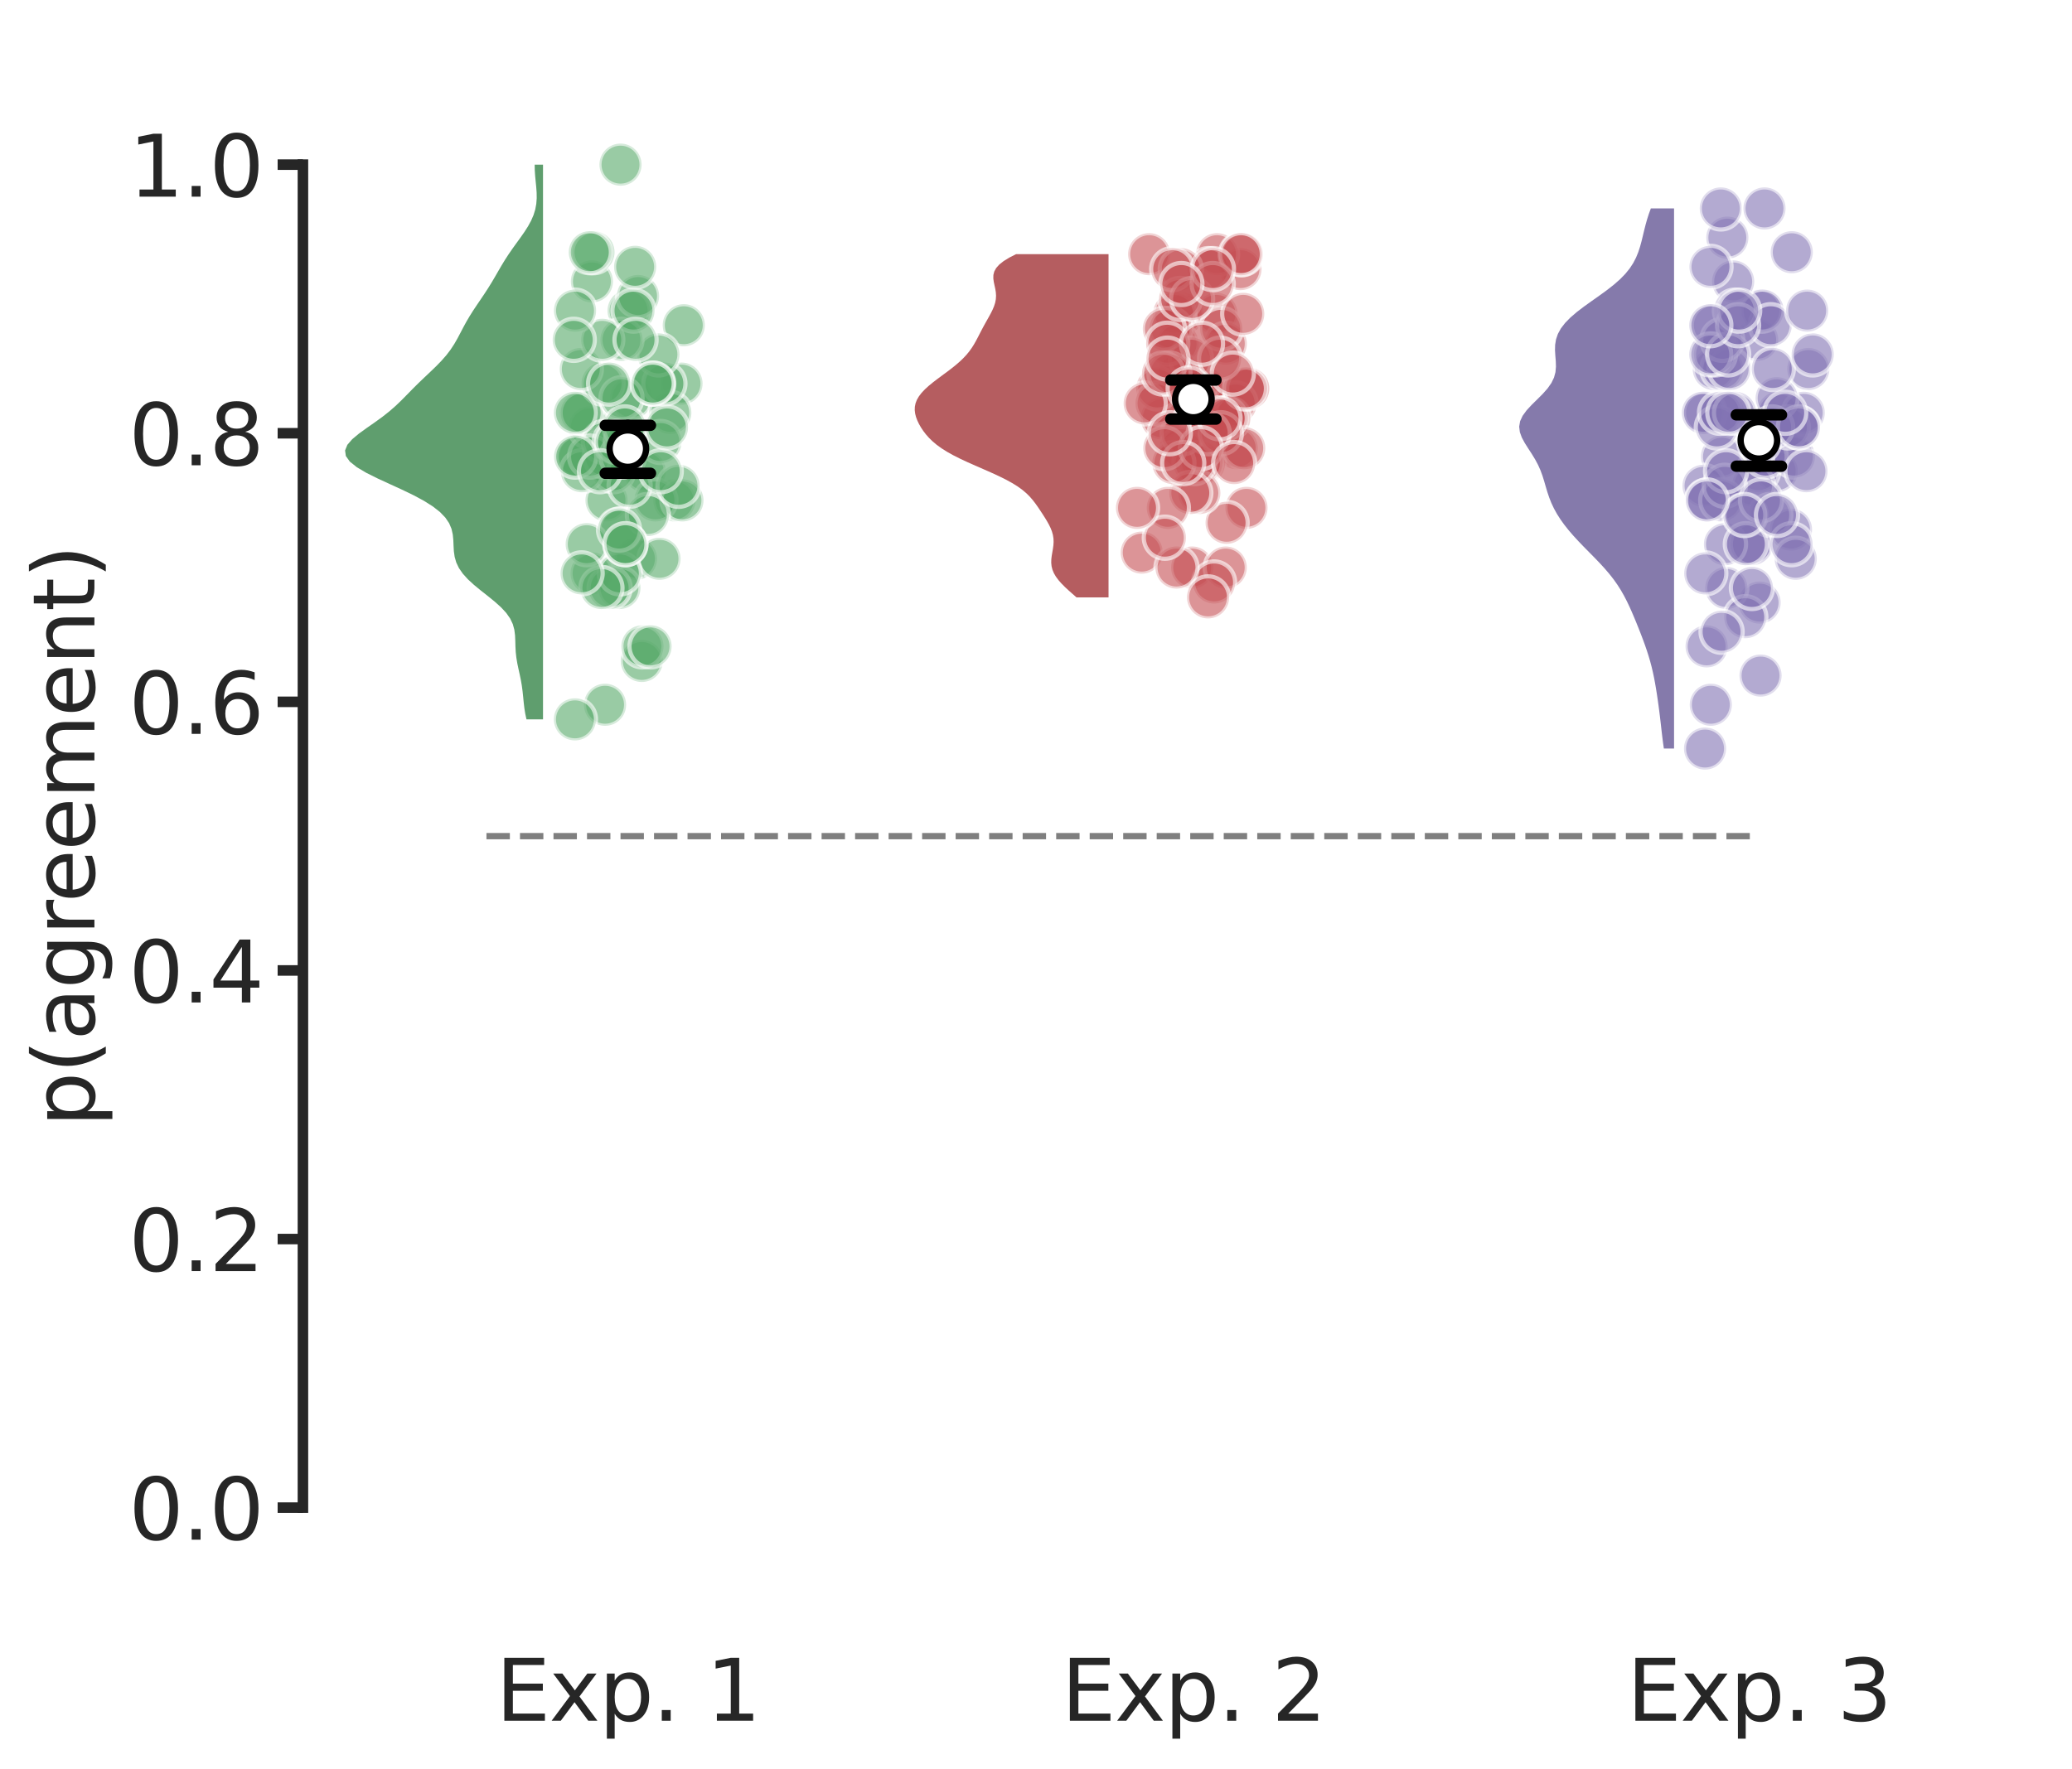 <?xml version="1.0" encoding="utf-8" standalone="no"?>
<!DOCTYPE svg PUBLIC "-//W3C//DTD SVG 1.1//EN"
  "http://www.w3.org/Graphics/SVG/1.1/DTD/svg11.dtd">
<svg xmlns:xlink="http://www.w3.org/1999/xlink" width="491.533pt" height="419.676pt" viewBox="0 0 491.533 419.676" xmlns="http://www.w3.org/2000/svg" version="1.1">
 <defs>
  <style type="text/css">*{stroke-linejoin: round; stroke-linecap: butt}</style>
 </defs>
 <g id="figure_1">
  <g id="patch_1">
   <path d="M 0 419.676 
L 491.533 419.676 
L 491.533 0 
L 0 0 
z
" style="fill: #ffffff"/>
  </g>
  <g id="axes_1">
   <g id="patch_2">
    <path d="M 81.862 389.62 
L 484.332 389.62 
L 484.332 7.2 
L 81.862 7.2 
z
" style="fill: #ffffff"/>
   </g>
   <g id="line2d_1">
    <path d="M 115.402 198.41 
L 417.254 198.41 
" clip-path="url(#paaf3e7d644)" style="fill: none; stroke-dasharray: 5.55,2.4; stroke-dashoffset: 0; stroke: #000000; stroke-opacity: 0.5; stroke-width: 1.5"/>
   </g>
   <g id="matplotlib.axis_1">
    <g id="xtick_1">
     <g id="line2d_2"/>
     <g id="text_1">
      <!-- Exp. 1 -->
      <g style="fill: #262626" transform="translate(117.636 408.317) scale(0.2 -0.2)">
       <defs>
        <path id="DejaVuSans-45" d="M 628 4666 
L 3578 4666 
L 3578 4134 
L 1259 4134 
L 1259 2753 
L 3481 2753 
L 3481 2222 
L 1259 2222 
L 1259 531 
L 3634 531 
L 3634 0 
L 628 0 
L 628 4666 
z
" transform="scale(0.016)"/>
        <path id="DejaVuSans-78" d="M 3513 3500 
L 2247 1797 
L 3578 0 
L 2900 0 
L 1881 1375 
L 863 0 
L 184 0 
L 1544 1831 
L 300 3500 
L 978 3500 
L 1906 2253 
L 2834 3500 
L 3513 3500 
z
" transform="scale(0.016)"/>
        <path id="DejaVuSans-70" d="M 1159 525 
L 1159 -1331 
L 581 -1331 
L 581 3500 
L 1159 3500 
L 1159 2969 
Q 1341 3281 1617 3432 
Q 1894 3584 2278 3584 
Q 2916 3584 3314 3078 
Q 3713 2572 3713 1747 
Q 3713 922 3314 415 
Q 2916 -91 2278 -91 
Q 1894 -91 1617 61 
Q 1341 213 1159 525 
z
M 3116 1747 
Q 3116 2381 2855 2742 
Q 2594 3103 2138 3103 
Q 1681 3103 1420 2742 
Q 1159 2381 1159 1747 
Q 1159 1113 1420 752 
Q 1681 391 2138 391 
Q 2594 391 2855 752 
Q 3116 1113 3116 1747 
z
" transform="scale(0.016)"/>
        <path id="DejaVuSans-2e" d="M 684 794 
L 1344 794 
L 1344 0 
L 684 0 
L 684 794 
z
" transform="scale(0.016)"/>
        <path id="DejaVuSans-20" transform="scale(0.016)"/>
        <path id="DejaVuSans-31" d="M 794 531 
L 1825 531 
L 1825 4091 
L 703 3866 
L 703 4441 
L 1819 4666 
L 2450 4666 
L 2450 531 
L 3481 531 
L 3481 0 
L 794 0 
L 794 531 
z
" transform="scale(0.016)"/>
       </defs>
       <use xlink:href="#DejaVuSans-45"/>
       <use xlink:href="#DejaVuSans-78" x="63.184"/>
       <use xlink:href="#DejaVuSans-70" x="122.363"/>
       <use xlink:href="#DejaVuSans-2e" x="185.84"/>
       <use xlink:href="#DejaVuSans-20" x="217.627"/>
       <use xlink:href="#DejaVuSans-31" x="249.414"/>
      </g>
     </g>
    </g>
    <g id="xtick_2">
     <g id="line2d_3"/>
     <g id="text_2">
      <!-- Exp. 2 -->
      <g style="fill: #262626" transform="translate(251.793 408.317) scale(0.2 -0.2)">
       <defs>
        <path id="DejaVuSans-32" d="M 1228 531 
L 3431 531 
L 3431 0 
L 469 0 
L 469 531 
Q 828 903 1448 1529 
Q 2069 2156 2228 2338 
Q 2531 2678 2651 2914 
Q 2772 3150 2772 3378 
Q 2772 3750 2511 3984 
Q 2250 4219 1831 4219 
Q 1534 4219 1204 4116 
Q 875 4013 500 3803 
L 500 4441 
Q 881 4594 1212 4672 
Q 1544 4750 1819 4750 
Q 2544 4750 2975 4387 
Q 3406 4025 3406 3419 
Q 3406 3131 3298 2873 
Q 3191 2616 2906 2266 
Q 2828 2175 2409 1742 
Q 1991 1309 1228 531 
z
" transform="scale(0.016)"/>
       </defs>
       <use xlink:href="#DejaVuSans-45"/>
       <use xlink:href="#DejaVuSans-78" x="63.184"/>
       <use xlink:href="#DejaVuSans-70" x="122.363"/>
       <use xlink:href="#DejaVuSans-2e" x="185.84"/>
       <use xlink:href="#DejaVuSans-20" x="217.627"/>
       <use xlink:href="#DejaVuSans-32" x="249.414"/>
      </g>
     </g>
    </g>
    <g id="xtick_3">
     <g id="line2d_4"/>
     <g id="text_3">
      <!-- Exp. 3 -->
      <g style="fill: #262626" transform="translate(385.949 408.317) scale(0.2 -0.2)">
       <defs>
        <path id="DejaVuSans-33" d="M 2597 2516 
Q 3050 2419 3304 2112 
Q 3559 1806 3559 1356 
Q 3559 666 3084 287 
Q 2609 -91 1734 -91 
Q 1441 -91 1130 -33 
Q 819 25 488 141 
L 488 750 
Q 750 597 1062 519 
Q 1375 441 1716 441 
Q 2309 441 2620 675 
Q 2931 909 2931 1356 
Q 2931 1769 2642 2001 
Q 2353 2234 1838 2234 
L 1294 2234 
L 1294 2753 
L 1863 2753 
Q 2328 2753 2575 2939 
Q 2822 3125 2822 3475 
Q 2822 3834 2567 4026 
Q 2313 4219 1838 4219 
Q 1578 4219 1281 4162 
Q 984 4106 628 3988 
L 628 4550 
Q 988 4650 1302 4700 
Q 1616 4750 1894 4750 
Q 2613 4750 3031 4423 
Q 3450 4097 3450 3541 
Q 3450 3153 3228 2886 
Q 3006 2619 2597 2516 
z
" transform="scale(0.016)"/>
       </defs>
       <use xlink:href="#DejaVuSans-45"/>
       <use xlink:href="#DejaVuSans-78" x="63.184"/>
       <use xlink:href="#DejaVuSans-70" x="122.363"/>
       <use xlink:href="#DejaVuSans-2e" x="185.84"/>
       <use xlink:href="#DejaVuSans-20" x="217.627"/>
       <use xlink:href="#DejaVuSans-33" x="249.414"/>
      </g>
     </g>
    </g>
   </g>
   <g id="matplotlib.axis_2">
    <g id="ytick_1">
     <g id="line2d_5">
      <defs>
       <path id="m8d4a4d2fbc" d="M 0 0 
L -6 0 
" style="stroke: #262626; stroke-width: 2.5"/>
      </defs>
      <g>
       <use xlink:href="#m8d4a4d2fbc" x="71.862" y="357.752" style="fill: #262626; stroke: #262626; stroke-width: 2.5"/>
      </g>
     </g>
     <g id="text_4">
      <!-- 0.0 -->
      <g style="fill: #262626" transform="translate(30.556 365.35) scale(0.2 -0.2)">
       <defs>
        <path id="DejaVuSans-30" d="M 2034 4250 
Q 1547 4250 1301 3770 
Q 1056 3291 1056 2328 
Q 1056 1369 1301 889 
Q 1547 409 2034 409 
Q 2525 409 2770 889 
Q 3016 1369 3016 2328 
Q 3016 3291 2770 3770 
Q 2525 4250 2034 4250 
z
M 2034 4750 
Q 2819 4750 3233 4129 
Q 3647 3509 3647 2328 
Q 3647 1150 3233 529 
Q 2819 -91 2034 -91 
Q 1250 -91 836 529 
Q 422 1150 422 2328 
Q 422 3509 836 4129 
Q 1250 4750 2034 4750 
z
" transform="scale(0.016)"/>
       </defs>
       <use xlink:href="#DejaVuSans-30"/>
       <use xlink:href="#DejaVuSans-2e" x="63.623"/>
       <use xlink:href="#DejaVuSans-30" x="95.41"/>
      </g>
     </g>
    </g>
    <g id="ytick_2">
     <g id="line2d_6">
      <g>
       <use xlink:href="#m8d4a4d2fbc" x="71.862" y="294.015" style="fill: #262626; stroke: #262626; stroke-width: 2.5"/>
      </g>
     </g>
     <g id="text_5">
      <!-- 0.2 -->
      <g style="fill: #262626" transform="translate(30.556 301.613) scale(0.2 -0.2)">
       <use xlink:href="#DejaVuSans-30"/>
       <use xlink:href="#DejaVuSans-2e" x="63.623"/>
       <use xlink:href="#DejaVuSans-32" x="95.41"/>
      </g>
     </g>
    </g>
    <g id="ytick_3">
     <g id="line2d_7">
      <g>
       <use xlink:href="#m8d4a4d2fbc" x="71.862" y="230.278" style="fill: #262626; stroke: #262626; stroke-width: 2.5"/>
      </g>
     </g>
     <g id="text_6">
      <!-- 0.4 -->
      <g style="fill: #262626" transform="translate(30.556 237.877) scale(0.2 -0.2)">
       <defs>
        <path id="DejaVuSans-34" d="M 2419 4116 
L 825 1625 
L 2419 1625 
L 2419 4116 
z
M 2253 4666 
L 3047 4666 
L 3047 1625 
L 3713 1625 
L 3713 1100 
L 3047 1100 
L 3047 0 
L 2419 0 
L 2419 1100 
L 313 1100 
L 313 1709 
L 2253 4666 
z
" transform="scale(0.016)"/>
       </defs>
       <use xlink:href="#DejaVuSans-30"/>
       <use xlink:href="#DejaVuSans-2e" x="63.623"/>
       <use xlink:href="#DejaVuSans-34" x="95.41"/>
      </g>
     </g>
    </g>
    <g id="ytick_4">
     <g id="line2d_8">
      <g>
       <use xlink:href="#m8d4a4d2fbc" x="71.862" y="166.542" style="fill: #262626; stroke: #262626; stroke-width: 2.5"/>
      </g>
     </g>
     <g id="text_7">
      <!-- 0.6 -->
      <g style="fill: #262626" transform="translate(30.556 174.14) scale(0.2 -0.2)">
       <defs>
        <path id="DejaVuSans-36" d="M 2113 2584 
Q 1688 2584 1439 2293 
Q 1191 2003 1191 1497 
Q 1191 994 1439 701 
Q 1688 409 2113 409 
Q 2538 409 2786 701 
Q 3034 994 3034 1497 
Q 3034 2003 2786 2293 
Q 2538 2584 2113 2584 
z
M 3366 4563 
L 3366 3988 
Q 3128 4100 2886 4159 
Q 2644 4219 2406 4219 
Q 1781 4219 1451 3797 
Q 1122 3375 1075 2522 
Q 1259 2794 1537 2939 
Q 1816 3084 2150 3084 
Q 2853 3084 3261 2657 
Q 3669 2231 3669 1497 
Q 3669 778 3244 343 
Q 2819 -91 2113 -91 
Q 1303 -91 875 529 
Q 447 1150 447 2328 
Q 447 3434 972 4092 
Q 1497 4750 2381 4750 
Q 2619 4750 2861 4703 
Q 3103 4656 3366 4563 
z
" transform="scale(0.016)"/>
       </defs>
       <use xlink:href="#DejaVuSans-30"/>
       <use xlink:href="#DejaVuSans-2e" x="63.623"/>
       <use xlink:href="#DejaVuSans-36" x="95.41"/>
      </g>
     </g>
    </g>
    <g id="ytick_5">
     <g id="line2d_9">
      <g>
       <use xlink:href="#m8d4a4d2fbc" x="71.862" y="102.805" style="fill: #262626; stroke: #262626; stroke-width: 2.5"/>
      </g>
     </g>
     <g id="text_8">
      <!-- 0.8 -->
      <g style="fill: #262626" transform="translate(30.556 110.403) scale(0.2 -0.2)">
       <defs>
        <path id="DejaVuSans-38" d="M 2034 2216 
Q 1584 2216 1326 1975 
Q 1069 1734 1069 1313 
Q 1069 891 1326 650 
Q 1584 409 2034 409 
Q 2484 409 2743 651 
Q 3003 894 3003 1313 
Q 3003 1734 2745 1975 
Q 2488 2216 2034 2216 
z
M 1403 2484 
Q 997 2584 770 2862 
Q 544 3141 544 3541 
Q 544 4100 942 4425 
Q 1341 4750 2034 4750 
Q 2731 4750 3128 4425 
Q 3525 4100 3525 3541 
Q 3525 3141 3298 2862 
Q 3072 2584 2669 2484 
Q 3125 2378 3379 2068 
Q 3634 1759 3634 1313 
Q 3634 634 3220 271 
Q 2806 -91 2034 -91 
Q 1263 -91 848 271 
Q 434 634 434 1313 
Q 434 1759 690 2068 
Q 947 2378 1403 2484 
z
M 1172 3481 
Q 1172 3119 1398 2916 
Q 1625 2713 2034 2713 
Q 2441 2713 2670 2916 
Q 2900 3119 2900 3481 
Q 2900 3844 2670 4047 
Q 2441 4250 2034 4250 
Q 1625 4250 1398 4047 
Q 1172 3844 1172 3481 
z
" transform="scale(0.016)"/>
       </defs>
       <use xlink:href="#DejaVuSans-30"/>
       <use xlink:href="#DejaVuSans-2e" x="63.623"/>
       <use xlink:href="#DejaVuSans-38" x="95.41"/>
      </g>
     </g>
    </g>
    <g id="ytick_6">
     <g id="line2d_10">
      <g>
       <use xlink:href="#m8d4a4d2fbc" x="71.862" y="39.068" style="fill: #262626; stroke: #262626; stroke-width: 2.5"/>
      </g>
     </g>
     <g id="text_9">
      <!-- 1.0 -->
      <g style="fill: #262626" transform="translate(30.556 46.667) scale(0.2 -0.2)">
       <use xlink:href="#DejaVuSans-31"/>
       <use xlink:href="#DejaVuSans-2e" x="63.623"/>
       <use xlink:href="#DejaVuSans-30" x="95.41"/>
      </g>
     </g>
    </g>
    <g id="text_10">
     <!-- p(agreement) -->
     <g style="fill: #262626" transform="translate(22.397 267.382) rotate(-90) scale(0.2 -0.2)">
      <defs>
       <path id="DejaVuSans-28" d="M 1984 4856 
Q 1566 4138 1362 3434 
Q 1159 2731 1159 2009 
Q 1159 1288 1364 580 
Q 1569 -128 1984 -844 
L 1484 -844 
Q 1016 -109 783 600 
Q 550 1309 550 2009 
Q 550 2706 781 3412 
Q 1013 4119 1484 4856 
L 1984 4856 
z
" transform="scale(0.016)"/>
       <path id="DejaVuSans-61" d="M 2194 1759 
Q 1497 1759 1228 1600 
Q 959 1441 959 1056 
Q 959 750 1161 570 
Q 1363 391 1709 391 
Q 2188 391 2477 730 
Q 2766 1069 2766 1631 
L 2766 1759 
L 2194 1759 
z
M 3341 1997 
L 3341 0 
L 2766 0 
L 2766 531 
Q 2569 213 2275 61 
Q 1981 -91 1556 -91 
Q 1019 -91 701 211 
Q 384 513 384 1019 
Q 384 1609 779 1909 
Q 1175 2209 1959 2209 
L 2766 2209 
L 2766 2266 
Q 2766 2663 2505 2880 
Q 2244 3097 1772 3097 
Q 1472 3097 1187 3025 
Q 903 2953 641 2809 
L 641 3341 
Q 956 3463 1253 3523 
Q 1550 3584 1831 3584 
Q 2591 3584 2966 3190 
Q 3341 2797 3341 1997 
z
" transform="scale(0.016)"/>
       <path id="DejaVuSans-67" d="M 2906 1791 
Q 2906 2416 2648 2759 
Q 2391 3103 1925 3103 
Q 1463 3103 1205 2759 
Q 947 2416 947 1791 
Q 947 1169 1205 825 
Q 1463 481 1925 481 
Q 2391 481 2648 825 
Q 2906 1169 2906 1791 
z
M 3481 434 
Q 3481 -459 3084 -895 
Q 2688 -1331 1869 -1331 
Q 1566 -1331 1297 -1286 
Q 1028 -1241 775 -1147 
L 775 -588 
Q 1028 -725 1275 -790 
Q 1522 -856 1778 -856 
Q 2344 -856 2625 -561 
Q 2906 -266 2906 331 
L 2906 616 
Q 2728 306 2450 153 
Q 2172 0 1784 0 
Q 1141 0 747 490 
Q 353 981 353 1791 
Q 353 2603 747 3093 
Q 1141 3584 1784 3584 
Q 2172 3584 2450 3431 
Q 2728 3278 2906 2969 
L 2906 3500 
L 3481 3500 
L 3481 434 
z
" transform="scale(0.016)"/>
       <path id="DejaVuSans-72" d="M 2631 2963 
Q 2534 3019 2420 3045 
Q 2306 3072 2169 3072 
Q 1681 3072 1420 2755 
Q 1159 2438 1159 1844 
L 1159 0 
L 581 0 
L 581 3500 
L 1159 3500 
L 1159 2956 
Q 1341 3275 1631 3429 
Q 1922 3584 2338 3584 
Q 2397 3584 2469 3576 
Q 2541 3569 2628 3553 
L 2631 2963 
z
" transform="scale(0.016)"/>
       <path id="DejaVuSans-65" d="M 3597 1894 
L 3597 1613 
L 953 1613 
Q 991 1019 1311 708 
Q 1631 397 2203 397 
Q 2534 397 2845 478 
Q 3156 559 3463 722 
L 3463 178 
Q 3153 47 2828 -22 
Q 2503 -91 2169 -91 
Q 1331 -91 842 396 
Q 353 884 353 1716 
Q 353 2575 817 3079 
Q 1281 3584 2069 3584 
Q 2775 3584 3186 3129 
Q 3597 2675 3597 1894 
z
M 3022 2063 
Q 3016 2534 2758 2815 
Q 2500 3097 2075 3097 
Q 1594 3097 1305 2825 
Q 1016 2553 972 2059 
L 3022 2063 
z
" transform="scale(0.016)"/>
       <path id="DejaVuSans-6d" d="M 3328 2828 
Q 3544 3216 3844 3400 
Q 4144 3584 4550 3584 
Q 5097 3584 5394 3201 
Q 5691 2819 5691 2113 
L 5691 0 
L 5113 0 
L 5113 2094 
Q 5113 2597 4934 2840 
Q 4756 3084 4391 3084 
Q 3944 3084 3684 2787 
Q 3425 2491 3425 1978 
L 3425 0 
L 2847 0 
L 2847 2094 
Q 2847 2600 2669 2842 
Q 2491 3084 2119 3084 
Q 1678 3084 1418 2786 
Q 1159 2488 1159 1978 
L 1159 0 
L 581 0 
L 581 3500 
L 1159 3500 
L 1159 2956 
Q 1356 3278 1631 3431 
Q 1906 3584 2284 3584 
Q 2666 3584 2933 3390 
Q 3200 3197 3328 2828 
z
" transform="scale(0.016)"/>
       <path id="DejaVuSans-6e" d="M 3513 2113 
L 3513 0 
L 2938 0 
L 2938 2094 
Q 2938 2591 2744 2837 
Q 2550 3084 2163 3084 
Q 1697 3084 1428 2787 
Q 1159 2491 1159 1978 
L 1159 0 
L 581 0 
L 581 3500 
L 1159 3500 
L 1159 2956 
Q 1366 3272 1645 3428 
Q 1925 3584 2291 3584 
Q 2894 3584 3203 3211 
Q 3513 2838 3513 2113 
z
" transform="scale(0.016)"/>
       <path id="DejaVuSans-74" d="M 1172 4494 
L 1172 3500 
L 2356 3500 
L 2356 3053 
L 1172 3053 
L 1172 1153 
Q 1172 725 1289 603 
Q 1406 481 1766 481 
L 2356 481 
L 2356 0 
L 1766 0 
Q 1100 0 847 248 
Q 594 497 594 1153 
L 594 3053 
L 172 3053 
L 172 3500 
L 594 3500 
L 594 4494 
L 1172 4494 
z
" transform="scale(0.016)"/>
       <path id="DejaVuSans-29" d="M 513 4856 
L 1013 4856 
Q 1481 4119 1714 3412 
Q 1947 2706 1947 2009 
Q 1947 1309 1714 600 
Q 1481 -109 1013 -844 
L 513 -844 
Q 928 -128 1133 580 
Q 1338 1288 1338 2009 
Q 1338 2731 1133 3434 
Q 928 4138 513 4856 
z
" transform="scale(0.016)"/>
      </defs>
      <use xlink:href="#DejaVuSans-70"/>
      <use xlink:href="#DejaVuSans-28" x="63.477"/>
      <use xlink:href="#DejaVuSans-61" x="102.49"/>
      <use xlink:href="#DejaVuSans-67" x="163.77"/>
      <use xlink:href="#DejaVuSans-72" x="227.246"/>
      <use xlink:href="#DejaVuSans-65" x="266.109"/>
      <use xlink:href="#DejaVuSans-65" x="327.633"/>
      <use xlink:href="#DejaVuSans-6d" x="389.156"/>
      <use xlink:href="#DejaVuSans-65" x="486.568"/>
      <use xlink:href="#DejaVuSans-6e" x="548.092"/>
      <use xlink:href="#DejaVuSans-74" x="611.471"/>
      <use xlink:href="#DejaVuSans-29" x="650.68"/>
     </g>
    </g>
   </g>
   <g id="PolyCollection_1">
    <defs>
     <path id="m3f4137aa14" d="M 128.817 -248.978 
L 124.895 -248.978 
L 124.606 -250.307 
L 124.394 -251.637 
L 124.239 -252.967 
L 124.11 -254.296 
L 123.971 -255.626 
L 123.794 -256.955 
L 123.565 -258.285 
L 123.29 -259.615 
L 122.995 -260.944 
L 122.718 -262.274 
L 122.495 -263.603 
L 122.349 -264.933 
L 122.276 -266.263 
L 122.242 -267.592 
L 122.183 -268.922 
L 122.014 -270.251 
L 121.649 -271.581 
L 121.018 -272.911 
L 120.084 -274.24 
L 118.854 -275.57 
L 117.376 -276.899 
L 115.74 -278.229 
L 114.056 -279.559 
L 112.44 -280.888 
L 110.993 -282.218 
L 109.791 -283.547 
L 108.871 -284.877 
L 108.237 -286.207 
L 107.856 -287.536 
L 107.668 -288.866 
L 107.594 -290.195 
L 107.54 -291.525 
L 107.41 -292.855 
L 107.109 -294.184 
L 106.549 -295.514 
L 105.655 -296.843 
L 104.375 -298.173 
L 102.68 -299.503 
L 100.575 -300.832 
L 98.103 -302.162 
L 95.349 -303.491 
L 92.445 -304.821 
L 89.561 -306.151 
L 86.895 -307.48 
L 84.645 -308.81 
L 82.987 -310.139 
L 82.044 -311.469 
L 81.862 -312.798 
L 82.405 -314.128 
L 83.557 -315.458 
L 85.149 -316.787 
L 86.988 -318.117 
L 88.895 -319.446 
L 90.729 -320.776 
L 92.412 -322.106 
L 93.927 -323.435 
L 95.308 -324.765 
L 96.617 -326.094 
L 97.919 -327.424 
L 99.258 -328.754 
L 100.645 -330.083 
L 102.053 -331.413 
L 103.433 -332.742 
L 104.728 -334.072 
L 105.892 -335.402 
L 106.904 -336.731 
L 107.774 -338.061 
L 108.535 -339.39 
L 109.237 -340.72 
L 109.932 -342.05 
L 110.659 -343.379 
L 111.442 -344.709 
L 112.284 -346.038 
L 113.169 -347.368 
L 114.073 -348.698 
L 114.967 -350.027 
L 115.83 -351.357 
L 116.651 -352.686 
L 117.436 -354.016 
L 118.202 -355.346 
L 118.977 -356.675 
L 119.786 -358.005 
L 120.648 -359.334 
L 121.566 -360.664 
L 122.522 -361.994 
L 123.487 -363.323 
L 124.417 -364.653 
L 125.265 -365.982 
L 125.992 -367.312 
L 126.567 -368.642 
L 126.977 -369.971 
L 127.222 -371.301 
L 127.322 -372.63 
L 127.304 -373.96 
L 127.208 -375.29 
L 127.077 -376.619 
L 126.95 -377.949 
L 126.862 -379.278 
L 126.839 -380.608 
L 128.817 -380.608 
L 128.817 -380.608 
L 128.817 -379.278 
L 128.817 -377.949 
L 128.817 -376.619 
L 128.817 -375.29 
L 128.817 -373.96 
L 128.817 -372.63 
L 128.817 -371.301 
L 128.817 -369.971 
L 128.817 -368.642 
L 128.817 -367.312 
L 128.817 -365.982 
L 128.817 -364.653 
L 128.817 -363.323 
L 128.817 -361.994 
L 128.817 -360.664 
L 128.817 -359.334 
L 128.817 -358.005 
L 128.817 -356.675 
L 128.817 -355.346 
L 128.817 -354.016 
L 128.817 -352.686 
L 128.817 -351.357 
L 128.817 -350.027 
L 128.817 -348.698 
L 128.817 -347.368 
L 128.817 -346.038 
L 128.817 -344.709 
L 128.817 -343.379 
L 128.817 -342.05 
L 128.817 -340.72 
L 128.817 -339.39 
L 128.817 -338.061 
L 128.817 -336.731 
L 128.817 -335.402 
L 128.817 -334.072 
L 128.817 -332.742 
L 128.817 -331.413 
L 128.817 -330.083 
L 128.817 -328.754 
L 128.817 -327.424 
L 128.817 -326.094 
L 128.817 -324.765 
L 128.817 -323.435 
L 128.817 -322.106 
L 128.817 -320.776 
L 128.817 -319.446 
L 128.817 -318.117 
L 128.817 -316.787 
L 128.817 -315.458 
L 128.817 -314.128 
L 128.817 -312.798 
L 128.817 -311.469 
L 128.817 -310.139 
L 128.817 -308.81 
L 128.817 -307.48 
L 128.817 -306.151 
L 128.817 -304.821 
L 128.817 -303.491 
L 128.817 -302.162 
L 128.817 -300.832 
L 128.817 -299.503 
L 128.817 -298.173 
L 128.817 -296.843 
L 128.817 -295.514 
L 128.817 -294.184 
L 128.817 -292.855 
L 128.817 -291.525 
L 128.817 -290.195 
L 128.817 -288.866 
L 128.817 -287.536 
L 128.817 -286.207 
L 128.817 -284.877 
L 128.817 -283.547 
L 128.817 -282.218 
L 128.817 -280.888 
L 128.817 -279.559 
L 128.817 -278.229 
L 128.817 -276.899 
L 128.817 -275.57 
L 128.817 -274.24 
L 128.817 -272.911 
L 128.817 -271.581 
L 128.817 -270.251 
L 128.817 -268.922 
L 128.817 -267.592 
L 128.817 -266.263 
L 128.817 -264.933 
L 128.817 -263.603 
L 128.817 -262.274 
L 128.817 -260.944 
L 128.817 -259.615 
L 128.817 -258.285 
L 128.817 -256.955 
L 128.817 -255.626 
L 128.817 -254.296 
L 128.817 -252.967 
L 128.817 -251.637 
L 128.817 -250.307 
L 128.817 -248.978 
z
"/>
    </defs>
    <g clip-path="url(#paaf3e7d644)">
     <use xlink:href="#m3f4137aa14" x="0" y="419.676" style="fill: #5f9e6e"/>
    </g>
   </g>
   <g id="PolyCollection_2">
    <defs>
     <path id="m9294ef2e28" d="M 262.974 -277.921 
L 255.378 -277.921 
L 254.436 -278.744 
L 253.509 -279.566 
L 252.625 -280.389 
L 251.809 -281.212 
L 251.087 -282.034 
L 250.479 -282.857 
L 250.002 -283.68 
L 249.663 -284.502 
L 249.459 -285.325 
L 249.379 -286.147 
L 249.402 -286.97 
L 249.499 -287.793 
L 249.637 -288.615 
L 249.779 -289.438 
L 249.891 -290.261 
L 249.942 -291.083 
L 249.91 -291.906 
L 249.781 -292.729 
L 249.552 -293.551 
L 249.23 -294.374 
L 248.83 -295.196 
L 248.369 -296.019 
L 247.868 -296.842 
L 247.344 -297.664 
L 246.804 -298.487 
L 246.25 -299.31 
L 245.67 -300.132 
L 245.041 -300.955 
L 244.334 -301.778 
L 243.513 -302.6 
L 242.546 -303.423 
L 241.409 -304.246 
L 240.086 -305.068 
L 238.583 -305.891 
L 236.917 -306.713 
L 235.127 -307.536 
L 233.26 -308.359 
L 231.373 -309.181 
L 229.524 -310.004 
L 227.764 -310.827 
L 226.133 -311.649 
L 224.66 -312.472 
L 223.356 -313.295 
L 222.22 -314.117 
L 221.239 -314.94 
L 220.395 -315.762 
L 219.667 -316.585 
L 219.035 -317.408 
L 218.487 -318.23 
L 218.016 -319.053 
L 217.622 -319.876 
L 217.312 -320.698 
L 217.099 -321.521 
L 216.999 -322.344 
L 217.027 -323.166 
L 217.196 -323.989 
L 217.517 -324.812 
L 217.994 -325.634 
L 218.625 -326.457 
L 219.398 -327.279 
L 220.297 -328.102 
L 221.298 -328.925 
L 222.369 -329.747 
L 223.479 -330.57 
L 224.592 -331.393 
L 225.678 -332.215 
L 226.708 -333.038 
L 227.66 -333.861 
L 228.522 -334.683 
L 229.287 -335.506 
L 229.958 -336.328 
L 230.545 -337.151 
L 231.063 -337.974 
L 231.53 -338.796 
L 231.965 -339.619 
L 232.388 -340.442 
L 232.812 -341.264 
L 233.247 -342.087 
L 233.698 -342.91 
L 234.16 -343.732 
L 234.622 -344.555 
L 235.068 -345.377 
L 235.475 -346.2 
L 235.82 -347.023 
L 236.08 -347.845 
L 236.239 -348.668 
L 236.289 -349.491 
L 236.238 -350.313 
L 236.105 -351.136 
L 235.926 -351.959 
L 235.752 -352.781 
L 235.641 -353.604 
L 235.658 -354.427 
L 235.866 -355.249 
L 236.317 -356.072 
L 237.049 -356.894 
L 238.083 -357.717 
L 239.415 -358.54 
L 241.02 -359.362 
L 262.974 -359.362 
L 262.974 -359.362 
L 262.974 -358.54 
L 262.974 -357.717 
L 262.974 -356.894 
L 262.974 -356.072 
L 262.974 -355.249 
L 262.974 -354.427 
L 262.974 -353.604 
L 262.974 -352.781 
L 262.974 -351.959 
L 262.974 -351.136 
L 262.974 -350.313 
L 262.974 -349.491 
L 262.974 -348.668 
L 262.974 -347.845 
L 262.974 -347.023 
L 262.974 -346.2 
L 262.974 -345.377 
L 262.974 -344.555 
L 262.974 -343.732 
L 262.974 -342.91 
L 262.974 -342.087 
L 262.974 -341.264 
L 262.974 -340.442 
L 262.974 -339.619 
L 262.974 -338.796 
L 262.974 -337.974 
L 262.974 -337.151 
L 262.974 -336.328 
L 262.974 -335.506 
L 262.974 -334.683 
L 262.974 -333.861 
L 262.974 -333.038 
L 262.974 -332.215 
L 262.974 -331.393 
L 262.974 -330.57 
L 262.974 -329.747 
L 262.974 -328.925 
L 262.974 -328.102 
L 262.974 -327.279 
L 262.974 -326.457 
L 262.974 -325.634 
L 262.974 -324.812 
L 262.974 -323.989 
L 262.974 -323.166 
L 262.974 -322.344 
L 262.974 -321.521 
L 262.974 -320.698 
L 262.974 -319.876 
L 262.974 -319.053 
L 262.974 -318.23 
L 262.974 -317.408 
L 262.974 -316.585 
L 262.974 -315.762 
L 262.974 -314.94 
L 262.974 -314.117 
L 262.974 -313.295 
L 262.974 -312.472 
L 262.974 -311.649 
L 262.974 -310.827 
L 262.974 -310.004 
L 262.974 -309.181 
L 262.974 -308.359 
L 262.974 -307.536 
L 262.974 -306.713 
L 262.974 -305.891 
L 262.974 -305.068 
L 262.974 -304.246 
L 262.974 -303.423 
L 262.974 -302.6 
L 262.974 -301.778 
L 262.974 -300.955 
L 262.974 -300.132 
L 262.974 -299.31 
L 262.974 -298.487 
L 262.974 -297.664 
L 262.974 -296.842 
L 262.974 -296.019 
L 262.974 -295.196 
L 262.974 -294.374 
L 262.974 -293.551 
L 262.974 -292.729 
L 262.974 -291.906 
L 262.974 -291.083 
L 262.974 -290.261 
L 262.974 -289.438 
L 262.974 -288.615 
L 262.974 -287.793 
L 262.974 -286.97 
L 262.974 -286.147 
L 262.974 -285.325 
L 262.974 -284.502 
L 262.974 -283.68 
L 262.974 -282.857 
L 262.974 -282.034 
L 262.974 -281.212 
L 262.974 -280.389 
L 262.974 -279.566 
L 262.974 -278.744 
L 262.974 -277.921 
z
"/>
    </defs>
    <g clip-path="url(#paaf3e7d644)">
     <use xlink:href="#m9294ef2e28" x="0" y="419.676" style="fill: #b55d60"/>
    </g>
   </g>
   <g id="PolyCollection_3">
    <defs>
     <path id="m78031f2451" d="M 397.131 -242.05 
L 394.713 -242.05 
L 394.528 -243.345 
L 394.362 -244.639 
L 394.209 -245.934 
L 394.062 -247.228 
L 393.915 -248.523 
L 393.761 -249.818 
L 393.598 -251.112 
L 393.426 -252.407 
L 393.244 -253.701 
L 393.052 -254.996 
L 392.846 -256.291 
L 392.624 -257.585 
L 392.38 -258.88 
L 392.107 -260.174 
L 391.801 -261.469 
L 391.458 -262.764 
L 391.077 -264.058 
L 390.661 -265.353 
L 390.214 -266.647 
L 389.741 -267.942 
L 389.248 -269.237 
L 388.741 -270.531 
L 388.22 -271.826 
L 387.686 -273.121 
L 387.133 -274.415 
L 386.555 -275.71 
L 385.939 -277.004 
L 385.27 -278.299 
L 384.533 -279.594 
L 383.713 -280.888 
L 382.799 -282.183 
L 381.785 -283.477 
L 380.678 -284.772 
L 379.49 -286.067 
L 378.244 -287.361 
L 376.969 -288.656 
L 375.694 -289.95 
L 374.449 -291.245 
L 373.258 -292.54 
L 372.141 -293.834 
L 371.111 -295.129 
L 370.181 -296.423 
L 369.356 -297.718 
L 368.64 -299.013 
L 368.03 -300.307 
L 367.517 -301.602 
L 367.081 -302.896 
L 366.695 -304.191 
L 366.321 -305.486 
L 365.916 -306.78 
L 365.44 -308.075 
L 364.863 -309.37 
L 364.171 -310.664 
L 363.381 -311.959 
L 362.539 -313.253 
L 361.72 -314.548 
L 361.021 -315.843 
L 360.548 -317.137 
L 360.39 -318.432 
L 360.608 -319.726 
L 361.211 -321.021 
L 362.158 -322.316 
L 363.353 -323.61 
L 364.669 -324.905 
L 365.965 -326.199 
L 367.115 -327.494 
L 368.026 -328.789 
L 368.652 -330.083 
L 368.999 -331.378 
L 369.114 -332.672 
L 369.073 -333.967 
L 368.967 -335.262 
L 368.888 -336.556 
L 368.919 -337.851 
L 369.13 -339.145 
L 369.573 -340.44 
L 370.282 -341.735 
L 371.273 -343.029 
L 372.537 -344.324 
L 374.042 -345.619 
L 375.734 -346.913 
L 377.538 -348.208 
L 379.373 -349.502 
L 381.155 -350.797 
L 382.812 -352.092 
L 384.289 -353.386 
L 385.556 -354.681 
L 386.606 -355.975 
L 387.451 -357.27 
L 388.12 -358.565 
L 388.646 -359.859 
L 389.067 -361.154 
L 389.42 -362.448 
L 389.736 -363.743 
L 390.045 -365.038 
L 390.372 -366.332 
L 390.735 -367.627 
L 391.15 -368.921 
L 391.623 -370.216 
L 397.131 -370.216 
L 397.131 -370.216 
L 397.131 -368.921 
L 397.131 -367.627 
L 397.131 -366.332 
L 397.131 -365.038 
L 397.131 -363.743 
L 397.131 -362.448 
L 397.131 -361.154 
L 397.131 -359.859 
L 397.131 -358.565 
L 397.131 -357.27 
L 397.131 -355.975 
L 397.131 -354.681 
L 397.131 -353.386 
L 397.131 -352.092 
L 397.131 -350.797 
L 397.131 -349.502 
L 397.131 -348.208 
L 397.131 -346.913 
L 397.131 -345.619 
L 397.131 -344.324 
L 397.131 -343.029 
L 397.131 -341.735 
L 397.131 -340.44 
L 397.131 -339.145 
L 397.131 -337.851 
L 397.131 -336.556 
L 397.131 -335.262 
L 397.131 -333.967 
L 397.131 -332.672 
L 397.131 -331.378 
L 397.131 -330.083 
L 397.131 -328.789 
L 397.131 -327.494 
L 397.131 -326.199 
L 397.131 -324.905 
L 397.131 -323.61 
L 397.131 -322.316 
L 397.131 -321.021 
L 397.131 -319.726 
L 397.131 -318.432 
L 397.131 -317.137 
L 397.131 -315.843 
L 397.131 -314.548 
L 397.131 -313.253 
L 397.131 -311.959 
L 397.131 -310.664 
L 397.131 -309.37 
L 397.131 -308.075 
L 397.131 -306.78 
L 397.131 -305.486 
L 397.131 -304.191 
L 397.131 -302.896 
L 397.131 -301.602 
L 397.131 -300.307 
L 397.131 -299.013 
L 397.131 -297.718 
L 397.131 -296.423 
L 397.131 -295.129 
L 397.131 -293.834 
L 397.131 -292.54 
L 397.131 -291.245 
L 397.131 -289.95 
L 397.131 -288.656 
L 397.131 -287.361 
L 397.131 -286.067 
L 397.131 -284.772 
L 397.131 -283.477 
L 397.131 -282.183 
L 397.131 -280.888 
L 397.131 -279.594 
L 397.131 -278.299 
L 397.131 -277.004 
L 397.131 -275.71 
L 397.131 -274.415 
L 397.131 -273.121 
L 397.131 -271.826 
L 397.131 -270.531 
L 397.131 -269.237 
L 397.131 -267.942 
L 397.131 -266.647 
L 397.131 -265.353 
L 397.131 -264.058 
L 397.131 -262.764 
L 397.131 -261.469 
L 397.131 -260.174 
L 397.131 -258.88 
L 397.131 -257.585 
L 397.131 -256.291 
L 397.131 -254.996 
L 397.131 -253.701 
L 397.131 -252.407 
L 397.131 -251.112 
L 397.131 -249.818 
L 397.131 -248.523 
L 397.131 -247.228 
L 397.131 -245.934 
L 397.131 -244.639 
L 397.131 -243.345 
L 397.131 -242.05 
z
"/>
    </defs>
    <g clip-path="url(#paaf3e7d644)">
     <use xlink:href="#m78031f2451" x="0" y="419.676" style="fill: #857aab"/>
    </g>
   </g>
   <g id="PathCollection_1">
    <defs>
     <path id="C0_0_983d9bd7f3" d="M 0 3.384 
C 0.897 3.384 1.758 3.027 2.393 2.393 
C 3.027 1.758 3.384 0.897 3.384 -0 
C 3.384 -0.897 3.027 -1.758 2.393 -2.393 
C 1.758 -3.027 0.897 -3.384 0 -3.384 
C -0.897 -3.384 -1.758 -3.027 -2.393 -2.393 
C -3.027 -1.758 -3.384 -0.897 -3.384 0 
C -3.384 0.897 -3.027 1.758 -2.393 2.393 
C -1.758 3.027 -0.897 3.384 0 3.384 
z
"/>
    </defs>
    <g clip-path="url(#paaf3e7d644)">
     <use xlink:href="#C0_0_983d9bd7f3" x="148.941" y="106.458" style="stroke: #000000; stroke-width: 2.025"/>
    </g>
    <g clip-path="url(#paaf3e7d644)">
     <use xlink:href="#C0_0_983d9bd7f3" x="283.098" y="94.698" style="stroke: #000000; stroke-width: 2.025"/>
    </g>
    <g clip-path="url(#paaf3e7d644)">
     <use xlink:href="#C0_0_983d9bd7f3" x="417.254" y="104.489" style="stroke: #000000; stroke-width: 2.025"/>
    </g>
   </g>
   <g id="PathCollection_2">
    <defs>
     <path id="C1_0_ae5fc05cc8" d="M 0 5 
C 1.326 5 2.598 4.473 3.536 3.536 
C 4.473 2.598 5 1.326 5 -0 
C 5 -1.326 4.473 -2.598 3.536 -3.536 
C 2.598 -4.473 1.326 -5 0 -5 
C -1.326 -5 -2.598 -4.473 -3.536 -3.536 
C -4.473 -2.598 -5 -1.326 -5 0 
C -5 1.326 -4.473 2.598 -3.536 3.536 
C -2.598 4.473 -1.326 5 0 5 
z
"/>
    </defs>
    <g clip-path="url(#paaf3e7d644)">
     <use xlink:href="#C1_0_ae5fc05cc8" x="143.535" y="167.234" style="fill: #55a868; fill-opacity: 0.6; stroke: #ffffff; stroke-opacity: 0.6"/>
    </g>
    <g clip-path="url(#paaf3e7d644)">
     <use xlink:href="#C1_0_ae5fc05cc8" x="140.34" y="136.059" style="fill: #55a868; fill-opacity: 0.6; stroke: #ffffff; stroke-opacity: 0.6"/>
    </g>
    <g clip-path="url(#paaf3e7d644)">
     <use xlink:href="#C1_0_ae5fc05cc8" x="137.203" y="108.347" style="fill: #55a868; fill-opacity: 0.6; stroke: #ffffff; stroke-opacity: 0.6"/>
    </g>
    <g clip-path="url(#paaf3e7d644)">
     <use xlink:href="#C1_0_ae5fc05cc8" x="159.988" y="118.739" style="fill: #55a868; fill-opacity: 0.6; stroke: #ffffff; stroke-opacity: 0.6"/>
    </g>
    <g clip-path="url(#paaf3e7d644)">
     <use xlink:href="#C1_0_ae5fc05cc8" x="147.59" y="108.347" style="fill: #55a868; fill-opacity: 0.6; stroke: #ffffff; stroke-opacity: 0.6"/>
    </g>
    <g clip-path="url(#paaf3e7d644)">
     <use xlink:href="#C1_0_ae5fc05cc8" x="152.925" y="111.811" style="fill: #55a868; fill-opacity: 0.6; stroke: #ffffff; stroke-opacity: 0.6"/>
    </g>
    <g clip-path="url(#paaf3e7d644)">
     <use xlink:href="#C1_0_ae5fc05cc8" x="149.179" y="104.883" style="fill: #55a868; fill-opacity: 0.6; stroke: #ffffff; stroke-opacity: 0.6"/>
    </g>
    <g clip-path="url(#paaf3e7d644)">
     <use xlink:href="#C1_0_ae5fc05cc8" x="155.492" y="118.739" style="fill: #55a868; fill-opacity: 0.6; stroke: #ffffff; stroke-opacity: 0.6"/>
    </g>
    <g clip-path="url(#paaf3e7d644)">
     <use xlink:href="#C1_0_ae5fc05cc8" x="143.881" y="118.739" style="fill: #55a868; fill-opacity: 0.6; stroke: #ffffff; stroke-opacity: 0.6"/>
    </g>
    <g clip-path="url(#paaf3e7d644)">
     <use xlink:href="#C1_0_ae5fc05cc8" x="136.977" y="108.347" style="fill: #55a868; fill-opacity: 0.6; stroke: #ffffff; stroke-opacity: 0.6"/>
    </g>
    <g clip-path="url(#paaf3e7d644)">
     <use xlink:href="#C1_0_ae5fc05cc8" x="136.392" y="170.698" style="fill: #55a868; fill-opacity: 0.6; stroke: #ffffff; stroke-opacity: 0.6"/>
    </g>
    <g clip-path="url(#paaf3e7d644)">
     <use xlink:href="#C1_0_ae5fc05cc8" x="140.415" y="66.78" style="fill: #55a868; fill-opacity: 0.6; stroke: #ffffff; stroke-opacity: 0.6"/>
    </g>
    <g clip-path="url(#paaf3e7d644)">
     <use xlink:href="#C1_0_ae5fc05cc8" x="140.792" y="59.852" style="fill: #55a868; fill-opacity: 0.6; stroke: #ffffff; stroke-opacity: 0.6"/>
    </g>
    <g clip-path="url(#paaf3e7d644)">
     <use xlink:href="#C1_0_ae5fc05cc8" x="161.675" y="91.028" style="fill: #55a868; fill-opacity: 0.6; stroke: #ffffff; stroke-opacity: 0.6"/>
    </g>
    <g clip-path="url(#paaf3e7d644)">
     <use xlink:href="#C1_0_ae5fc05cc8" x="145.512" y="111.811" style="fill: #55a868; fill-opacity: 0.6; stroke: #ffffff; stroke-opacity: 0.6"/>
    </g>
    <g clip-path="url(#paaf3e7d644)">
     <use xlink:href="#C1_0_ae5fc05cc8" x="162.211" y="77.172" style="fill: #55a868; fill-opacity: 0.6; stroke: #ffffff; stroke-opacity: 0.6"/>
    </g>
    <g clip-path="url(#paaf3e7d644)">
     <use xlink:href="#C1_0_ae5fc05cc8" x="150.867" y="132.595" style="fill: #55a868; fill-opacity: 0.6; stroke: #ffffff; stroke-opacity: 0.6"/>
    </g>
    <g clip-path="url(#paaf3e7d644)">
     <use xlink:href="#C1_0_ae5fc05cc8" x="139.916" y="101.419" style="fill: #55a868; fill-opacity: 0.6; stroke: #ffffff; stroke-opacity: 0.6"/>
    </g>
    <g clip-path="url(#paaf3e7d644)">
     <use xlink:href="#C1_0_ae5fc05cc8" x="137.564" y="97.955" style="fill: #55a868; fill-opacity: 0.6; stroke: #ffffff; stroke-opacity: 0.6"/>
    </g>
    <g clip-path="url(#paaf3e7d644)">
     <use xlink:href="#C1_0_ae5fc05cc8" x="149.739" y="94.492" style="fill: #55a868; fill-opacity: 0.6; stroke: #ffffff; stroke-opacity: 0.6"/>
    </g>
    <g clip-path="url(#paaf3e7d644)">
     <use xlink:href="#C1_0_ae5fc05cc8" x="159.013" y="97.955" style="fill: #55a868; fill-opacity: 0.6; stroke: #ffffff; stroke-opacity: 0.6"/>
    </g>
    <g clip-path="url(#paaf3e7d644)">
     <use xlink:href="#C1_0_ae5fc05cc8" x="161.895" y="118.739" style="fill: #55a868; fill-opacity: 0.6; stroke: #ffffff; stroke-opacity: 0.6"/>
    </g>
    <g clip-path="url(#paaf3e7d644)">
     <use xlink:href="#C1_0_ae5fc05cc8" x="139.919" y="59.852" style="fill: #55a868; fill-opacity: 0.6; stroke: #ffffff; stroke-opacity: 0.6"/>
    </g>
    <g clip-path="url(#paaf3e7d644)">
     <use xlink:href="#C1_0_ae5fc05cc8" x="156.453" y="132.595" style="fill: #55a868; fill-opacity: 0.6; stroke: #ffffff; stroke-opacity: 0.6"/>
    </g>
    <g clip-path="url(#paaf3e7d644)">
     <use xlink:href="#C1_0_ae5fc05cc8" x="147.17" y="125.667" style="fill: #55a868; fill-opacity: 0.6; stroke: #ffffff; stroke-opacity: 0.6"/>
    </g>
    <g clip-path="url(#paaf3e7d644)">
     <use xlink:href="#C1_0_ae5fc05cc8" x="152.245" y="156.843" style="fill: #55a868; fill-opacity: 0.6; stroke: #ffffff; stroke-opacity: 0.6"/>
    </g>
    <g clip-path="url(#paaf3e7d644)">
     <use xlink:href="#C1_0_ae5fc05cc8" x="144.66" y="108.347" style="fill: #55a868; fill-opacity: 0.6; stroke: #ffffff; stroke-opacity: 0.6"/>
    </g>
    <g clip-path="url(#paaf3e7d644)">
     <use xlink:href="#C1_0_ae5fc05cc8" x="148.04" y="108.347" style="fill: #55a868; fill-opacity: 0.6; stroke: #ffffff; stroke-opacity: 0.6"/>
    </g>
    <g clip-path="url(#paaf3e7d644)">
     <use xlink:href="#C1_0_ae5fc05cc8" x="138.031" y="111.811" style="fill: #55a868; fill-opacity: 0.6; stroke: #ffffff; stroke-opacity: 0.6"/>
    </g>
    <g clip-path="url(#paaf3e7d644)">
     <use xlink:href="#C1_0_ae5fc05cc8" x="154.768" y="91.028" style="fill: #55a868; fill-opacity: 0.6; stroke: #ffffff; stroke-opacity: 0.6"/>
    </g>
    <g clip-path="url(#paaf3e7d644)">
     <use xlink:href="#C1_0_ae5fc05cc8" x="137.986" y="97.955" style="fill: #55a868; fill-opacity: 0.6; stroke: #ffffff; stroke-opacity: 0.6"/>
    </g>
    <g clip-path="url(#paaf3e7d644)">
     <use xlink:href="#C1_0_ae5fc05cc8" x="143.45" y="108.347" style="fill: #55a868; fill-opacity: 0.6; stroke: #ffffff; stroke-opacity: 0.6"/>
    </g>
    <g clip-path="url(#paaf3e7d644)">
     <use xlink:href="#C1_0_ae5fc05cc8" x="157.609" y="91.028" style="fill: #55a868; fill-opacity: 0.6; stroke: #ffffff; stroke-opacity: 0.6"/>
    </g>
    <g clip-path="url(#paaf3e7d644)">
     <use xlink:href="#C1_0_ae5fc05cc8" x="156.195" y="84.1" style="fill: #55a868; fill-opacity: 0.6; stroke: #ffffff; stroke-opacity: 0.6"/>
    </g>
    <g clip-path="url(#paaf3e7d644)">
     <use xlink:href="#C1_0_ae5fc05cc8" x="146.939" y="139.523" style="fill: #55a868; fill-opacity: 0.6; stroke: #ffffff; stroke-opacity: 0.6"/>
    </g>
    <g clip-path="url(#paaf3e7d644)">
     <use xlink:href="#C1_0_ae5fc05cc8" x="149.118" y="73.708" style="fill: #55a868; fill-opacity: 0.6; stroke: #ffffff; stroke-opacity: 0.6"/>
    </g>
    <g clip-path="url(#paaf3e7d644)">
     <use xlink:href="#C1_0_ae5fc05cc8" x="143.246" y="104.883" style="fill: #55a868; fill-opacity: 0.6; stroke: #ffffff; stroke-opacity: 0.6"/>
    </g>
    <g clip-path="url(#paaf3e7d644)">
     <use xlink:href="#C1_0_ae5fc05cc8" x="142.957" y="91.028" style="fill: #55a868; fill-opacity: 0.6; stroke: #ffffff; stroke-opacity: 0.6"/>
    </g>
    <g clip-path="url(#paaf3e7d644)">
     <use xlink:href="#C1_0_ae5fc05cc8" x="144.623" y="139.523" style="fill: #55a868; fill-opacity: 0.6; stroke: #ffffff; stroke-opacity: 0.6"/>
    </g>
    <g clip-path="url(#paaf3e7d644)">
     <use xlink:href="#C1_0_ae5fc05cc8" x="139.98" y="108.347" style="fill: #55a868; fill-opacity: 0.6; stroke: #ffffff; stroke-opacity: 0.6"/>
    </g>
    <g clip-path="url(#paaf3e7d644)">
     <use xlink:href="#C1_0_ae5fc05cc8" x="136.393" y="97.955" style="fill: #55a868; fill-opacity: 0.6; stroke: #ffffff; stroke-opacity: 0.6"/>
    </g>
    <g clip-path="url(#paaf3e7d644)">
     <use xlink:href="#C1_0_ae5fc05cc8" x="153.704" y="122.203" style="fill: #55a868; fill-opacity: 0.6; stroke: #ffffff; stroke-opacity: 0.6"/>
    </g>
    <g clip-path="url(#paaf3e7d644)">
     <use xlink:href="#C1_0_ae5fc05cc8" x="147.203" y="39.068" style="fill: #55a868; fill-opacity: 0.6; stroke: #ffffff; stroke-opacity: 0.6"/>
    </g>
    <g clip-path="url(#paaf3e7d644)">
     <use xlink:href="#C1_0_ae5fc05cc8" x="145.804" y="104.883" style="fill: #55a868; fill-opacity: 0.6; stroke: #ffffff; stroke-opacity: 0.6"/>
    </g>
    <g clip-path="url(#paaf3e7d644)">
     <use xlink:href="#C1_0_ae5fc05cc8" x="136.438" y="108.347" style="fill: #55a868; fill-opacity: 0.6; stroke: #ffffff; stroke-opacity: 0.6"/>
    </g>
    <g clip-path="url(#paaf3e7d644)">
     <use xlink:href="#C1_0_ae5fc05cc8" x="147.431" y="80.636" style="fill: #55a868; fill-opacity: 0.6; stroke: #ffffff; stroke-opacity: 0.6"/>
    </g>
    <g clip-path="url(#paaf3e7d644)">
     <use xlink:href="#C1_0_ae5fc05cc8" x="152.403" y="153.379" style="fill: #55a868; fill-opacity: 0.6; stroke: #ffffff; stroke-opacity: 0.6"/>
    </g>
    <g clip-path="url(#paaf3e7d644)">
     <use xlink:href="#C1_0_ae5fc05cc8" x="151.363" y="70.244" style="fill: #55a868; fill-opacity: 0.6; stroke: #ffffff; stroke-opacity: 0.6"/>
    </g>
    <g clip-path="url(#paaf3e7d644)">
     <use xlink:href="#C1_0_ae5fc05cc8" x="137.784" y="87.564" style="fill: #55a868; fill-opacity: 0.6; stroke: #ffffff; stroke-opacity: 0.6"/>
    </g>
    <g clip-path="url(#paaf3e7d644)">
     <use xlink:href="#C1_0_ae5fc05cc8" x="156.672" y="104.883" style="fill: #55a868; fill-opacity: 0.6; stroke: #ffffff; stroke-opacity: 0.6"/>
    </g>
    <g clip-path="url(#paaf3e7d644)">
     <use xlink:href="#C1_0_ae5fc05cc8" x="154.961" y="91.028" style="fill: #55a868; fill-opacity: 0.6; stroke: #ffffff; stroke-opacity: 0.6"/>
    </g>
    <g clip-path="url(#paaf3e7d644)">
     <use xlink:href="#C1_0_ae5fc05cc8" x="149.36" y="115.275" style="fill: #55a868; fill-opacity: 0.6; stroke: #ffffff; stroke-opacity: 0.6"/>
    </g>
    <g clip-path="url(#paaf3e7d644)">
     <use xlink:href="#C1_0_ae5fc05cc8" x="160.966" y="115.275" style="fill: #55a868; fill-opacity: 0.6; stroke: #ffffff; stroke-opacity: 0.6"/>
    </g>
    <g clip-path="url(#paaf3e7d644)">
     <use xlink:href="#C1_0_ae5fc05cc8" x="142.871" y="80.636" style="fill: #55a868; fill-opacity: 0.6; stroke: #ffffff; stroke-opacity: 0.6"/>
    </g>
    <g clip-path="url(#paaf3e7d644)">
     <use xlink:href="#C1_0_ae5fc05cc8" x="150.67" y="63.316" style="fill: #55a868; fill-opacity: 0.6; stroke: #ffffff; stroke-opacity: 0.6"/>
    </g>
    <g clip-path="url(#paaf3e7d644)">
     <use xlink:href="#C1_0_ae5fc05cc8" x="147.437" y="94.492" style="fill: #55a868; fill-opacity: 0.6; stroke: #ffffff; stroke-opacity: 0.6"/>
    </g>
    <g clip-path="url(#paaf3e7d644)">
     <use xlink:href="#C1_0_ae5fc05cc8" x="139.18" y="129.131" style="fill: #55a868; fill-opacity: 0.6; stroke: #ffffff; stroke-opacity: 0.6"/>
    </g>
    <g clip-path="url(#paaf3e7d644)">
     <use xlink:href="#C1_0_ae5fc05cc8" x="154.329" y="153.379" style="fill: #55a868; fill-opacity: 0.6; stroke: #ffffff; stroke-opacity: 0.6"/>
    </g>
    <g clip-path="url(#paaf3e7d644)">
     <use xlink:href="#C1_0_ae5fc05cc8" x="147.048" y="136.059" style="fill: #55a868; fill-opacity: 0.6; stroke: #ffffff; stroke-opacity: 0.6"/>
    </g>
    <g clip-path="url(#paaf3e7d644)">
     <use xlink:href="#C1_0_ae5fc05cc8" x="147.42" y="108.347" style="fill: #55a868; fill-opacity: 0.6; stroke: #ffffff; stroke-opacity: 0.6"/>
    </g>
    <g clip-path="url(#paaf3e7d644)">
     <use xlink:href="#C1_0_ae5fc05cc8" x="144.503" y="91.028" style="fill: #55a868; fill-opacity: 0.6; stroke: #ffffff; stroke-opacity: 0.6"/>
    </g>
    <g clip-path="url(#paaf3e7d644)">
     <use xlink:href="#C1_0_ae5fc05cc8" x="148.465" y="104.883" style="fill: #55a868; fill-opacity: 0.6; stroke: #ffffff; stroke-opacity: 0.6"/>
    </g>
    <g clip-path="url(#paaf3e7d644)">
     <use xlink:href="#C1_0_ae5fc05cc8" x="150.28" y="73.708" style="fill: #55a868; fill-opacity: 0.6; stroke: #ffffff; stroke-opacity: 0.6"/>
    </g>
    <g clip-path="url(#paaf3e7d644)">
     <use xlink:href="#C1_0_ae5fc05cc8" x="142.672" y="139.523" style="fill: #55a868; fill-opacity: 0.6; stroke: #ffffff; stroke-opacity: 0.6"/>
    </g>
    <g clip-path="url(#paaf3e7d644)">
     <use xlink:href="#C1_0_ae5fc05cc8" x="148.227" y="101.419" style="fill: #55a868; fill-opacity: 0.6; stroke: #ffffff; stroke-opacity: 0.6"/>
    </g>
    <g clip-path="url(#paaf3e7d644)">
     <use xlink:href="#C1_0_ae5fc05cc8" x="148.358" y="129.131" style="fill: #55a868; fill-opacity: 0.6; stroke: #ffffff; stroke-opacity: 0.6"/>
    </g>
    <g clip-path="url(#paaf3e7d644)">
     <use xlink:href="#C1_0_ae5fc05cc8" x="136.414" y="73.708" style="fill: #55a868; fill-opacity: 0.6; stroke: #ffffff; stroke-opacity: 0.6"/>
    </g>
    <g clip-path="url(#paaf3e7d644)">
     <use xlink:href="#C1_0_ae5fc05cc8" x="137.97" y="136.059" style="fill: #55a868; fill-opacity: 0.6; stroke: #ffffff; stroke-opacity: 0.6"/>
    </g>
    <g clip-path="url(#paaf3e7d644)">
     <use xlink:href="#C1_0_ae5fc05cc8" x="150.767" y="80.636" style="fill: #55a868; fill-opacity: 0.6; stroke: #ffffff; stroke-opacity: 0.6"/>
    </g>
    <g clip-path="url(#paaf3e7d644)">
     <use xlink:href="#C1_0_ae5fc05cc8" x="154.822" y="91.028" style="fill: #55a868; fill-opacity: 0.6; stroke: #ffffff; stroke-opacity: 0.6"/>
    </g>
    <g clip-path="url(#paaf3e7d644)">
     <use xlink:href="#C1_0_ae5fc05cc8" x="156.749" y="111.811" style="fill: #55a868; fill-opacity: 0.6; stroke: #ffffff; stroke-opacity: 0.6"/>
    </g>
    <g clip-path="url(#paaf3e7d644)">
     <use xlink:href="#C1_0_ae5fc05cc8" x="158.223" y="101.419" style="fill: #55a868; fill-opacity: 0.6; stroke: #ffffff; stroke-opacity: 0.6"/>
    </g>
    <g clip-path="url(#paaf3e7d644)">
     <use xlink:href="#C1_0_ae5fc05cc8" x="146.846" y="125.667" style="fill: #55a868; fill-opacity: 0.6; stroke: #ffffff; stroke-opacity: 0.6"/>
    </g>
    <g clip-path="url(#paaf3e7d644)">
     <use xlink:href="#C1_0_ae5fc05cc8" x="146.362" y="104.883" style="fill: #55a868; fill-opacity: 0.6; stroke: #ffffff; stroke-opacity: 0.6"/>
    </g>
    <g clip-path="url(#paaf3e7d644)">
     <use xlink:href="#C1_0_ae5fc05cc8" x="148.374" y="129.131" style="fill: #55a868; fill-opacity: 0.6; stroke: #ffffff; stroke-opacity: 0.6"/>
    </g>
    <g clip-path="url(#paaf3e7d644)">
     <use xlink:href="#C1_0_ae5fc05cc8" x="142.33" y="111.811" style="fill: #55a868; fill-opacity: 0.6; stroke: #ffffff; stroke-opacity: 0.6"/>
    </g>
    <g clip-path="url(#paaf3e7d644)">
     <use xlink:href="#C1_0_ae5fc05cc8" x="136.108" y="80.636" style="fill: #55a868; fill-opacity: 0.6; stroke: #ffffff; stroke-opacity: 0.6"/>
    </g>
   </g>
   <g id="PathCollection_3">
    <defs>
     <path id="C2_0_fdcf61522a" d="M 0 5 
C 1.326 5 2.598 4.473 3.536 3.536 
C 4.473 2.598 5 1.326 5 -0 
C 5 -1.326 4.473 -2.598 3.536 -3.536 
C 2.598 -4.473 1.326 -5 0 -5 
C -1.326 -5 -2.598 -4.473 -3.536 -3.536 
C -4.473 -2.598 -5 -1.326 -5 0 
C -5 1.326 -4.473 2.598 -3.536 3.536 
C -2.598 4.473 -1.326 5 0 5 
z
"/>
    </defs>
    <g clip-path="url(#paaf3e7d644)">
     <use xlink:href="#C2_0_fdcf61522a" x="275.602" y="99.264" style="fill: #c44e52; fill-opacity: 0.6; stroke: #ffffff; stroke-opacity: 0.6"/>
    </g>
    <g clip-path="url(#paaf3e7d644)">
     <use xlink:href="#C2_0_fdcf61522a" x="280.551" y="74.478" style="fill: #c44e52; fill-opacity: 0.6; stroke: #ffffff; stroke-opacity: 0.6"/>
    </g>
    <g clip-path="url(#paaf3e7d644)">
     <use xlink:href="#C2_0_fdcf61522a" x="288.588" y="74.478" style="fill: #c44e52; fill-opacity: 0.6; stroke: #ffffff; stroke-opacity: 0.6"/>
    </g>
    <g clip-path="url(#paaf3e7d644)">
     <use xlink:href="#C2_0_fdcf61522a" x="280.126" y="106.346" style="fill: #c44e52; fill-opacity: 0.6; stroke: #ffffff; stroke-opacity: 0.6"/>
    </g>
    <g clip-path="url(#paaf3e7d644)">
     <use xlink:href="#C2_0_fdcf61522a" x="290.108" y="95.723" style="fill: #c44e52; fill-opacity: 0.6; stroke: #ffffff; stroke-opacity: 0.6"/>
    </g>
    <g clip-path="url(#paaf3e7d644)">
     <use xlink:href="#C2_0_fdcf61522a" x="294.281" y="63.855" style="fill: #c44e52; fill-opacity: 0.6; stroke: #ffffff; stroke-opacity: 0.6"/>
    </g>
    <g clip-path="url(#paaf3e7d644)">
     <use xlink:href="#C2_0_fdcf61522a" x="288.715" y="60.314" style="fill: #c44e52; fill-opacity: 0.6; stroke: #ffffff; stroke-opacity: 0.6"/>
    </g>
    <g clip-path="url(#paaf3e7d644)">
     <use xlink:href="#C2_0_fdcf61522a" x="287.717" y="99.264" style="fill: #c44e52; fill-opacity: 0.6; stroke: #ffffff; stroke-opacity: 0.6"/>
    </g>
    <g clip-path="url(#paaf3e7d644)">
     <use xlink:href="#C2_0_fdcf61522a" x="278.528" y="74.478" style="fill: #c44e52; fill-opacity: 0.6; stroke: #ffffff; stroke-opacity: 0.6"/>
    </g>
    <g clip-path="url(#paaf3e7d644)">
     <use xlink:href="#C2_0_fdcf61522a" x="296.109" y="92.182" style="fill: #c44e52; fill-opacity: 0.6; stroke: #ffffff; stroke-opacity: 0.6"/>
    </g>
    <g clip-path="url(#paaf3e7d644)">
     <use xlink:href="#C2_0_fdcf61522a" x="293.141" y="95.723" style="fill: #c44e52; fill-opacity: 0.6; stroke: #ffffff; stroke-opacity: 0.6"/>
    </g>
    <g clip-path="url(#paaf3e7d644)">
     <use xlink:href="#C2_0_fdcf61522a" x="291.259" y="99.264" style="fill: #c44e52; fill-opacity: 0.6; stroke: #ffffff; stroke-opacity: 0.6"/>
    </g>
    <g clip-path="url(#paaf3e7d644)">
     <use xlink:href="#C2_0_fdcf61522a" x="283.765" y="95.723" style="fill: #c44e52; fill-opacity: 0.6; stroke: #ffffff; stroke-opacity: 0.6"/>
    </g>
    <g clip-path="url(#paaf3e7d644)">
     <use xlink:href="#C2_0_fdcf61522a" x="293.385" y="106.346" style="fill: #c44e52; fill-opacity: 0.6; stroke: #ffffff; stroke-opacity: 0.6"/>
    </g>
    <g clip-path="url(#paaf3e7d644)">
     <use xlink:href="#C2_0_fdcf61522a" x="295.696" y="120.51" style="fill: #c44e52; fill-opacity: 0.6; stroke: #ffffff; stroke-opacity: 0.6"/>
    </g>
    <g clip-path="url(#paaf3e7d644)">
     <use xlink:href="#C2_0_fdcf61522a" x="279.357" y="81.559" style="fill: #c44e52; fill-opacity: 0.6; stroke: #ffffff; stroke-opacity: 0.6"/>
    </g>
    <g clip-path="url(#paaf3e7d644)">
     <use xlink:href="#C2_0_fdcf61522a" x="282.817" y="134.673" style="fill: #c44e52; fill-opacity: 0.6; stroke: #ffffff; stroke-opacity: 0.6"/>
    </g>
    <g clip-path="url(#paaf3e7d644)">
     <use xlink:href="#C2_0_fdcf61522a" x="290.981" y="124.051" style="fill: #c44e52; fill-opacity: 0.6; stroke: #ffffff; stroke-opacity: 0.6"/>
    </g>
    <g clip-path="url(#paaf3e7d644)">
     <use xlink:href="#C2_0_fdcf61522a" x="277.698" y="78.019" style="fill: #c44e52; fill-opacity: 0.6; stroke: #ffffff; stroke-opacity: 0.6"/>
    </g>
    <g clip-path="url(#paaf3e7d644)">
     <use xlink:href="#C2_0_fdcf61522a" x="285.626" y="109.887" style="fill: #c44e52; fill-opacity: 0.6; stroke: #ffffff; stroke-opacity: 0.6"/>
    </g>
    <g clip-path="url(#paaf3e7d644)">
     <use xlink:href="#C2_0_fdcf61522a" x="290.789" y="81.559" style="fill: #c44e52; fill-opacity: 0.6; stroke: #ffffff; stroke-opacity: 0.6"/>
    </g>
    <g clip-path="url(#paaf3e7d644)">
     <use xlink:href="#C2_0_fdcf61522a" x="272.607" y="60.314" style="fill: #c44e52; fill-opacity: 0.6; stroke: #ffffff; stroke-opacity: 0.6"/>
    </g>
    <g clip-path="url(#paaf3e7d644)">
     <use xlink:href="#C2_0_fdcf61522a" x="270.854" y="131.132" style="fill: #c44e52; fill-opacity: 0.6; stroke: #ffffff; stroke-opacity: 0.6"/>
    </g>
    <g clip-path="url(#paaf3e7d644)">
     <use xlink:href="#C2_0_fdcf61522a" x="285.702" y="92.182" style="fill: #c44e52; fill-opacity: 0.6; stroke: #ffffff; stroke-opacity: 0.6"/>
    </g>
    <g clip-path="url(#paaf3e7d644)">
     <use xlink:href="#C2_0_fdcf61522a" x="291.626" y="99.264" style="fill: #c44e52; fill-opacity: 0.6; stroke: #ffffff; stroke-opacity: 0.6"/>
    </g>
    <g clip-path="url(#paaf3e7d644)">
     <use xlink:href="#C2_0_fdcf61522a" x="290.772" y="134.673" style="fill: #c44e52; fill-opacity: 0.6; stroke: #ffffff; stroke-opacity: 0.6"/>
    </g>
    <g clip-path="url(#paaf3e7d644)">
     <use xlink:href="#C2_0_fdcf61522a" x="286.739" y="63.855" style="fill: #c44e52; fill-opacity: 0.6; stroke: #ffffff; stroke-opacity: 0.6"/>
    </g>
    <g clip-path="url(#paaf3e7d644)">
     <use xlink:href="#C2_0_fdcf61522a" x="284.886" y="109.887" style="fill: #c44e52; fill-opacity: 0.6; stroke: #ffffff; stroke-opacity: 0.6"/>
    </g>
    <g clip-path="url(#paaf3e7d644)">
     <use xlink:href="#C2_0_fdcf61522a" x="284.517" y="116.969" style="fill: #c44e52; fill-opacity: 0.6; stroke: #ffffff; stroke-opacity: 0.6"/>
    </g>
    <g clip-path="url(#paaf3e7d644)">
     <use xlink:href="#C2_0_fdcf61522a" x="280.121" y="63.855" style="fill: #c44e52; fill-opacity: 0.6; stroke: #ffffff; stroke-opacity: 0.6"/>
    </g>
    <g clip-path="url(#paaf3e7d644)">
     <use xlink:href="#C2_0_fdcf61522a" x="279.48" y="88.641" style="fill: #c44e52; fill-opacity: 0.6; stroke: #ffffff; stroke-opacity: 0.6"/>
    </g>
    <g clip-path="url(#paaf3e7d644)">
     <use xlink:href="#C2_0_fdcf61522a" x="295.164" y="106.346" style="fill: #c44e52; fill-opacity: 0.6; stroke: #ffffff; stroke-opacity: 0.6"/>
    </g>
    <g clip-path="url(#paaf3e7d644)">
     <use xlink:href="#C2_0_fdcf61522a" x="283.362" y="109.887" style="fill: #c44e52; fill-opacity: 0.6; stroke: #ffffff; stroke-opacity: 0.6"/>
    </g>
    <g clip-path="url(#paaf3e7d644)">
     <use xlink:href="#C2_0_fdcf61522a" x="274.536" y="92.182" style="fill: #c44e52; fill-opacity: 0.6; stroke: #ffffff; stroke-opacity: 0.6"/>
    </g>
    <g clip-path="url(#paaf3e7d644)">
     <use xlink:href="#C2_0_fdcf61522a" x="282.537" y="85.1" style="fill: #c44e52; fill-opacity: 0.6; stroke: #ffffff; stroke-opacity: 0.6"/>
    </g>
    <g clip-path="url(#paaf3e7d644)">
     <use xlink:href="#C2_0_fdcf61522a" x="296.118" y="92.182" style="fill: #c44e52; fill-opacity: 0.6; stroke: #ffffff; stroke-opacity: 0.6"/>
    </g>
    <g clip-path="url(#paaf3e7d644)">
     <use xlink:href="#C2_0_fdcf61522a" x="290.757" y="99.264" style="fill: #c44e52; fill-opacity: 0.6; stroke: #ffffff; stroke-opacity: 0.6"/>
    </g>
    <g clip-path="url(#paaf3e7d644)">
     <use xlink:href="#C2_0_fdcf61522a" x="295.319" y="92.182" style="fill: #c44e52; fill-opacity: 0.6; stroke: #ffffff; stroke-opacity: 0.6"/>
    </g>
    <g clip-path="url(#paaf3e7d644)">
     <use xlink:href="#C2_0_fdcf61522a" x="282.372" y="116.969" style="fill: #c44e52; fill-opacity: 0.6; stroke: #ffffff; stroke-opacity: 0.6"/>
    </g>
    <g clip-path="url(#paaf3e7d644)">
     <use xlink:href="#C2_0_fdcf61522a" x="294.622" y="60.314" style="fill: #c44e52; fill-opacity: 0.6; stroke: #ffffff; stroke-opacity: 0.6"/>
    </g>
    <g clip-path="url(#paaf3e7d644)">
     <use xlink:href="#C2_0_fdcf61522a" x="276.097" y="78.019" style="fill: #c44e52; fill-opacity: 0.6; stroke: #ffffff; stroke-opacity: 0.6"/>
    </g>
    <g clip-path="url(#paaf3e7d644)">
     <use xlink:href="#C2_0_fdcf61522a" x="277.042" y="120.51" style="fill: #c44e52; fill-opacity: 0.6; stroke: #ffffff; stroke-opacity: 0.6"/>
    </g>
    <g clip-path="url(#paaf3e7d644)">
     <use xlink:href="#C2_0_fdcf61522a" x="278.356" y="109.887" style="fill: #c44e52; fill-opacity: 0.6; stroke: #ffffff; stroke-opacity: 0.6"/>
    </g>
    <g clip-path="url(#paaf3e7d644)">
     <use xlink:href="#C2_0_fdcf61522a" x="279.969" y="70.937" style="fill: #c44e52; fill-opacity: 0.6; stroke: #ffffff; stroke-opacity: 0.6"/>
    </g>
    <g clip-path="url(#paaf3e7d644)">
     <use xlink:href="#C2_0_fdcf61522a" x="280.557" y="102.805" style="fill: #c44e52; fill-opacity: 0.6; stroke: #ffffff; stroke-opacity: 0.6"/>
    </g>
    <g clip-path="url(#paaf3e7d644)">
     <use xlink:href="#C2_0_fdcf61522a" x="289.709" y="78.019" style="fill: #c44e52; fill-opacity: 0.6; stroke: #ffffff; stroke-opacity: 0.6"/>
    </g>
    <g clip-path="url(#paaf3e7d644)">
     <use xlink:href="#C2_0_fdcf61522a" x="288.014" y="138.214" style="fill: #c44e52; fill-opacity: 0.6; stroke: #ffffff; stroke-opacity: 0.6"/>
    </g>
    <g clip-path="url(#paaf3e7d644)">
     <use xlink:href="#C2_0_fdcf61522a" x="276.899" y="81.559" style="fill: #c44e52; fill-opacity: 0.6; stroke: #ffffff; stroke-opacity: 0.6"/>
    </g>
    <g clip-path="url(#paaf3e7d644)">
     <use xlink:href="#C2_0_fdcf61522a" x="274.366" y="95.723" style="fill: #c44e52; fill-opacity: 0.6; stroke: #ffffff; stroke-opacity: 0.6"/>
    </g>
    <g clip-path="url(#paaf3e7d644)">
     <use xlink:href="#C2_0_fdcf61522a" x="279.098" y="134.673" style="fill: #c44e52; fill-opacity: 0.6; stroke: #ffffff; stroke-opacity: 0.6"/>
    </g>
    <g clip-path="url(#paaf3e7d644)">
     <use xlink:href="#C2_0_fdcf61522a" x="286.582" y="141.755" style="fill: #c44e52; fill-opacity: 0.6; stroke: #ffffff; stroke-opacity: 0.6"/>
    </g>
    <g clip-path="url(#paaf3e7d644)">
     <use xlink:href="#C2_0_fdcf61522a" x="294.933" y="74.478" style="fill: #c44e52; fill-opacity: 0.6; stroke: #ffffff; stroke-opacity: 0.6"/>
    </g>
    <g clip-path="url(#paaf3e7d644)">
     <use xlink:href="#C2_0_fdcf61522a" x="271.553" y="95.723" style="fill: #c44e52; fill-opacity: 0.6; stroke: #ffffff; stroke-opacity: 0.6"/>
    </g>
    <g clip-path="url(#paaf3e7d644)">
     <use xlink:href="#C2_0_fdcf61522a" x="278.08" y="63.855" style="fill: #c44e52; fill-opacity: 0.6; stroke: #ffffff; stroke-opacity: 0.6"/>
    </g>
    <g clip-path="url(#paaf3e7d644)">
     <use xlink:href="#C2_0_fdcf61522a" x="282.789" y="70.937" style="fill: #c44e52; fill-opacity: 0.6; stroke: #ffffff; stroke-opacity: 0.6"/>
    </g>
    <g clip-path="url(#paaf3e7d644)">
     <use xlink:href="#C2_0_fdcf61522a" x="276.211" y="106.346" style="fill: #c44e52; fill-opacity: 0.6; stroke: #ffffff; stroke-opacity: 0.6"/>
    </g>
    <g clip-path="url(#paaf3e7d644)">
     <use xlink:href="#C2_0_fdcf61522a" x="289.445" y="85.1" style="fill: #c44e52; fill-opacity: 0.6; stroke: #ffffff; stroke-opacity: 0.6"/>
    </g>
    <g clip-path="url(#paaf3e7d644)">
     <use xlink:href="#C2_0_fdcf61522a" x="294.347" y="60.314" style="fill: #c44e52; fill-opacity: 0.6; stroke: #ffffff; stroke-opacity: 0.6"/>
    </g>
    <g clip-path="url(#paaf3e7d644)">
     <use xlink:href="#C2_0_fdcf61522a" x="292.46" y="88.641" style="fill: #c44e52; fill-opacity: 0.6; stroke: #ffffff; stroke-opacity: 0.6"/>
    </g>
    <g clip-path="url(#paaf3e7d644)">
     <use xlink:href="#C2_0_fdcf61522a" x="289.609" y="102.805" style="fill: #c44e52; fill-opacity: 0.6; stroke: #ffffff; stroke-opacity: 0.6"/>
    </g>
    <g clip-path="url(#paaf3e7d644)">
     <use xlink:href="#C2_0_fdcf61522a" x="287.689" y="67.396" style="fill: #c44e52; fill-opacity: 0.6; stroke: #ffffff; stroke-opacity: 0.6"/>
    </g>
    <g clip-path="url(#paaf3e7d644)">
     <use xlink:href="#C2_0_fdcf61522a" x="287.733" y="63.855" style="fill: #c44e52; fill-opacity: 0.6; stroke: #ffffff; stroke-opacity: 0.6"/>
    </g>
    <g clip-path="url(#paaf3e7d644)">
     <use xlink:href="#C2_0_fdcf61522a" x="286.746" y="102.805" style="fill: #c44e52; fill-opacity: 0.6; stroke: #ffffff; stroke-opacity: 0.6"/>
    </g>
    <g clip-path="url(#paaf3e7d644)">
     <use xlink:href="#C2_0_fdcf61522a" x="280.249" y="67.396" style="fill: #c44e52; fill-opacity: 0.6; stroke: #ffffff; stroke-opacity: 0.6"/>
    </g>
    <g clip-path="url(#paaf3e7d644)">
     <use xlink:href="#C2_0_fdcf61522a" x="277.43" y="88.641" style="fill: #c44e52; fill-opacity: 0.6; stroke: #ffffff; stroke-opacity: 0.6"/>
    </g>
    <g clip-path="url(#paaf3e7d644)">
     <use xlink:href="#C2_0_fdcf61522a" x="289.31" y="99.264" style="fill: #c44e52; fill-opacity: 0.6; stroke: #ffffff; stroke-opacity: 0.6"/>
    </g>
    <g clip-path="url(#paaf3e7d644)">
     <use xlink:href="#C2_0_fdcf61522a" x="284.893" y="106.346" style="fill: #c44e52; fill-opacity: 0.6; stroke: #ffffff; stroke-opacity: 0.6"/>
    </g>
    <g clip-path="url(#paaf3e7d644)">
     <use xlink:href="#C2_0_fdcf61522a" x="276.337" y="127.591" style="fill: #c44e52; fill-opacity: 0.6; stroke: #ffffff; stroke-opacity: 0.6"/>
    </g>
    <g clip-path="url(#paaf3e7d644)">
     <use xlink:href="#C2_0_fdcf61522a" x="269.732" y="120.51" style="fill: #c44e52; fill-opacity: 0.6; stroke: #ffffff; stroke-opacity: 0.6"/>
    </g>
    <g clip-path="url(#paaf3e7d644)">
     <use xlink:href="#C2_0_fdcf61522a" x="292.778" y="109.887" style="fill: #c44e52; fill-opacity: 0.6; stroke: #ffffff; stroke-opacity: 0.6"/>
    </g>
    <g clip-path="url(#paaf3e7d644)">
     <use xlink:href="#C2_0_fdcf61522a" x="280.688" y="109.887" style="fill: #c44e52; fill-opacity: 0.6; stroke: #ffffff; stroke-opacity: 0.6"/>
    </g>
    <g clip-path="url(#paaf3e7d644)">
     <use xlink:href="#C2_0_fdcf61522a" x="277.506" y="102.805" style="fill: #c44e52; fill-opacity: 0.6; stroke: #ffffff; stroke-opacity: 0.6"/>
    </g>
    <g clip-path="url(#paaf3e7d644)">
     <use xlink:href="#C2_0_fdcf61522a" x="275.908" y="88.641" style="fill: #c44e52; fill-opacity: 0.6; stroke: #ffffff; stroke-opacity: 0.6"/>
    </g>
    <g clip-path="url(#paaf3e7d644)">
     <use xlink:href="#C2_0_fdcf61522a" x="285.136" y="81.559" style="fill: #c44e52; fill-opacity: 0.6; stroke: #ffffff; stroke-opacity: 0.6"/>
    </g>
    <g clip-path="url(#paaf3e7d644)">
     <use xlink:href="#C2_0_fdcf61522a" x="276.959" y="85.1" style="fill: #c44e52; fill-opacity: 0.6; stroke: #ffffff; stroke-opacity: 0.6"/>
    </g>
    <g clip-path="url(#paaf3e7d644)">
     <use xlink:href="#C2_0_fdcf61522a" x="281.994" y="92.182" style="fill: #c44e52; fill-opacity: 0.6; stroke: #ffffff; stroke-opacity: 0.6"/>
    </g>
   </g>
   <g id="PathCollection_4">
    <defs>
     <path id="C3_0_2688b79114" d="M 0 5 
C 1.326 5 2.598 4.473 3.536 3.536 
C 4.473 2.598 5 1.326 5 -0 
C 5 -1.326 4.473 -2.598 3.536 -3.536 
C 2.598 -4.473 1.326 -5 0 -5 
C -1.326 -5 -2.598 -4.473 -3.536 -3.536 
C -4.473 -2.598 -5 -1.326 -5 0 
C -5 1.326 -4.473 2.598 -3.536 3.536 
C -2.598 4.473 -1.326 5 0 5 
z
"/>
    </defs>
    <g clip-path="url(#paaf3e7d644)">
     <use xlink:href="#C3_0_2688b79114" x="416.848" y="80.636" style="fill: #8172b3; fill-opacity: 0.6; stroke: #ffffff; stroke-opacity: 0.6"/>
    </g>
    <g clip-path="url(#paaf3e7d644)">
     <use xlink:href="#C3_0_2688b79114" x="414.92" y="129.131" style="fill: #8172b3; fill-opacity: 0.6; stroke: #ffffff; stroke-opacity: 0.6"/>
    </g>
    <g clip-path="url(#paaf3e7d644)">
     <use xlink:href="#C3_0_2688b79114" x="417.621" y="73.708" style="fill: #8172b3; fill-opacity: 0.6; stroke: #ffffff; stroke-opacity: 0.6"/>
    </g>
    <g clip-path="url(#paaf3e7d644)">
     <use xlink:href="#C3_0_2688b79114" x="421.82" y="97.955" style="fill: #8172b3; fill-opacity: 0.6; stroke: #ffffff; stroke-opacity: 0.6"/>
    </g>
    <g clip-path="url(#paaf3e7d644)">
     <use xlink:href="#C3_0_2688b79114" x="408.505" y="108.347" style="fill: #8172b3; fill-opacity: 0.6; stroke: #ffffff; stroke-opacity: 0.6"/>
    </g>
    <g clip-path="url(#paaf3e7d644)">
     <use xlink:href="#C3_0_2688b79114" x="404.121" y="115.275" style="fill: #8172b3; fill-opacity: 0.6; stroke: #ffffff; stroke-opacity: 0.6"/>
    </g>
    <g clip-path="url(#paaf3e7d644)">
     <use xlink:href="#C3_0_2688b79114" x="406.557" y="87.564" style="fill: #8172b3; fill-opacity: 0.6; stroke: #ffffff; stroke-opacity: 0.6"/>
    </g>
    <g clip-path="url(#paaf3e7d644)">
     <use xlink:href="#C3_0_2688b79114" x="419.113" y="104.883" style="fill: #8172b3; fill-opacity: 0.6; stroke: #ffffff; stroke-opacity: 0.6"/>
    </g>
    <g clip-path="url(#paaf3e7d644)">
     <use xlink:href="#C3_0_2688b79114" x="421.481" y="111.811" style="fill: #8172b3; fill-opacity: 0.6; stroke: #ffffff; stroke-opacity: 0.6"/>
    </g>
    <g clip-path="url(#paaf3e7d644)">
     <use xlink:href="#C3_0_2688b79114" x="405.057" y="118.739" style="fill: #8172b3; fill-opacity: 0.6; stroke: #ffffff; stroke-opacity: 0.6"/>
    </g>
    <g clip-path="url(#paaf3e7d644)">
     <use xlink:href="#C3_0_2688b79114" x="428.986" y="87.564" style="fill: #8172b3; fill-opacity: 0.6; stroke: #ffffff; stroke-opacity: 0.6"/>
    </g>
    <g clip-path="url(#paaf3e7d644)">
     <use xlink:href="#C3_0_2688b79114" x="408.743" y="97.955" style="fill: #8172b3; fill-opacity: 0.6; stroke: #ffffff; stroke-opacity: 0.6"/>
    </g>
    <g clip-path="url(#paaf3e7d644)">
     <use xlink:href="#C3_0_2688b79114" x="408.562" y="87.564" style="fill: #8172b3; fill-opacity: 0.6; stroke: #ffffff; stroke-opacity: 0.6"/>
    </g>
    <g clip-path="url(#paaf3e7d644)">
     <use xlink:href="#C3_0_2688b79114" x="417.423" y="142.987" style="fill: #8172b3; fill-opacity: 0.6; stroke: #ffffff; stroke-opacity: 0.6"/>
    </g>
    <g clip-path="url(#paaf3e7d644)">
     <use xlink:href="#C3_0_2688b79114" x="417.107" y="111.811" style="fill: #8172b3; fill-opacity: 0.6; stroke: #ffffff; stroke-opacity: 0.6"/>
    </g>
    <g clip-path="url(#paaf3e7d644)">
     <use xlink:href="#C3_0_2688b79114" x="415.877" y="115.275" style="fill: #8172b3; fill-opacity: 0.6; stroke: #ffffff; stroke-opacity: 0.6"/>
    </g>
    <g clip-path="url(#paaf3e7d644)">
     <use xlink:href="#C3_0_2688b79114" x="424.869" y="125.667" style="fill: #8172b3; fill-opacity: 0.6; stroke: #ffffff; stroke-opacity: 0.6"/>
    </g>
    <g clip-path="url(#paaf3e7d644)">
     <use xlink:href="#C3_0_2688b79114" x="418.144" y="73.708" style="fill: #8172b3; fill-opacity: 0.6; stroke: #ffffff; stroke-opacity: 0.6"/>
    </g>
    <g clip-path="url(#paaf3e7d644)">
     <use xlink:href="#C3_0_2688b79114" x="409.773" y="56.388" style="fill: #8172b3; fill-opacity: 0.6; stroke: #ffffff; stroke-opacity: 0.6"/>
    </g>
    <g clip-path="url(#paaf3e7d644)">
     <use xlink:href="#C3_0_2688b79114" x="422.056" y="104.883" style="fill: #8172b3; fill-opacity: 0.6; stroke: #ffffff; stroke-opacity: 0.6"/>
    </g>
    <g clip-path="url(#paaf3e7d644)">
     <use xlink:href="#C3_0_2688b79114" x="406.338" y="77.172" style="fill: #8172b3; fill-opacity: 0.6; stroke: #ffffff; stroke-opacity: 0.6"/>
    </g>
    <g clip-path="url(#paaf3e7d644)">
     <use xlink:href="#C3_0_2688b79114" x="409.524" y="139.523" style="fill: #8172b3; fill-opacity: 0.6; stroke: #ffffff; stroke-opacity: 0.6"/>
    </g>
    <g clip-path="url(#paaf3e7d644)">
     <use xlink:href="#C3_0_2688b79114" x="410.311" y="87.564" style="fill: #8172b3; fill-opacity: 0.6; stroke: #ffffff; stroke-opacity: 0.6"/>
    </g>
    <g clip-path="url(#paaf3e7d644)">
     <use xlink:href="#C3_0_2688b79114" x="406.842" y="84.1" style="fill: #8172b3; fill-opacity: 0.6; stroke: #ffffff; stroke-opacity: 0.6"/>
    </g>
    <g clip-path="url(#paaf3e7d644)">
     <use xlink:href="#C3_0_2688b79114" x="427.893" y="97.955" style="fill: #8172b3; fill-opacity: 0.6; stroke: #ffffff; stroke-opacity: 0.6"/>
    </g>
    <g clip-path="url(#paaf3e7d644)">
     <use xlink:href="#C3_0_2688b79114" x="411.153" y="66.78" style="fill: #8172b3; fill-opacity: 0.6; stroke: #ffffff; stroke-opacity: 0.6"/>
    </g>
    <g clip-path="url(#paaf3e7d644)">
     <use xlink:href="#C3_0_2688b79114" x="418.863" y="108.347" style="fill: #8172b3; fill-opacity: 0.6; stroke: #ffffff; stroke-opacity: 0.6"/>
    </g>
    <g clip-path="url(#paaf3e7d644)">
     <use xlink:href="#C3_0_2688b79114" x="408.327" y="118.739" style="fill: #8172b3; fill-opacity: 0.6; stroke: #ffffff; stroke-opacity: 0.6"/>
    </g>
    <g clip-path="url(#paaf3e7d644)">
     <use xlink:href="#C3_0_2688b79114" x="404.47" y="97.955" style="fill: #8172b3; fill-opacity: 0.6; stroke: #ffffff; stroke-opacity: 0.6"/>
    </g>
    <g clip-path="url(#paaf3e7d644)">
     <use xlink:href="#C3_0_2688b79114" x="404.481" y="177.626" style="fill: #8172b3; fill-opacity: 0.6; stroke: #ffffff; stroke-opacity: 0.6"/>
    </g>
    <g clip-path="url(#paaf3e7d644)">
     <use xlink:href="#C3_0_2688b79114" x="408.568" y="80.636" style="fill: #8172b3; fill-opacity: 0.6; stroke: #ffffff; stroke-opacity: 0.6"/>
    </g>
    <g clip-path="url(#paaf3e7d644)">
     <use xlink:href="#C3_0_2688b79114" x="409.168" y="115.275" style="fill: #8172b3; fill-opacity: 0.6; stroke: #ffffff; stroke-opacity: 0.6"/>
    </g>
    <g clip-path="url(#paaf3e7d644)">
     <use xlink:href="#C3_0_2688b79114" x="425.998" y="132.595" style="fill: #8172b3; fill-opacity: 0.6; stroke: #ffffff; stroke-opacity: 0.6"/>
    </g>
    <g clip-path="url(#paaf3e7d644)">
     <use xlink:href="#C3_0_2688b79114" x="425.555" y="108.347" style="fill: #8172b3; fill-opacity: 0.6; stroke: #ffffff; stroke-opacity: 0.6"/>
    </g>
    <g clip-path="url(#paaf3e7d644)">
     <use xlink:href="#C3_0_2688b79114" x="420.066" y="77.172" style="fill: #8172b3; fill-opacity: 0.6; stroke: #ffffff; stroke-opacity: 0.6"/>
    </g>
    <g clip-path="url(#paaf3e7d644)">
     <use xlink:href="#C3_0_2688b79114" x="414.03" y="146.451" style="fill: #8172b3; fill-opacity: 0.6; stroke: #ffffff; stroke-opacity: 0.6"/>
    </g>
    <g clip-path="url(#paaf3e7d644)">
     <use xlink:href="#C3_0_2688b79114" x="415.596" y="129.131" style="fill: #8172b3; fill-opacity: 0.6; stroke: #ffffff; stroke-opacity: 0.6"/>
    </g>
    <g clip-path="url(#paaf3e7d644)">
     <use xlink:href="#C3_0_2688b79114" x="409.211" y="129.131" style="fill: #8172b3; fill-opacity: 0.6; stroke: #ffffff; stroke-opacity: 0.6"/>
    </g>
    <g clip-path="url(#paaf3e7d644)">
     <use xlink:href="#C3_0_2688b79114" x="419.958" y="122.203" style="fill: #8172b3; fill-opacity: 0.6; stroke: #ffffff; stroke-opacity: 0.6"/>
    </g>
    <g clip-path="url(#paaf3e7d644)">
     <use xlink:href="#C3_0_2688b79114" x="424.128" y="101.419" style="fill: #8172b3; fill-opacity: 0.6; stroke: #ffffff; stroke-opacity: 0.6"/>
    </g>
    <g clip-path="url(#paaf3e7d644)">
     <use xlink:href="#C3_0_2688b79114" x="426.668" y="101.419" style="fill: #8172b3; fill-opacity: 0.6; stroke: #ffffff; stroke-opacity: 0.6"/>
    </g>
    <g clip-path="url(#paaf3e7d644)">
     <use xlink:href="#C3_0_2688b79114" x="405.849" y="167.234" style="fill: #8172b3; fill-opacity: 0.6; stroke: #ffffff; stroke-opacity: 0.6"/>
    </g>
    <g clip-path="url(#paaf3e7d644)">
     <use xlink:href="#C3_0_2688b79114" x="405.721" y="84.1" style="fill: #8172b3; fill-opacity: 0.6; stroke: #ffffff; stroke-opacity: 0.6"/>
    </g>
    <g clip-path="url(#paaf3e7d644)">
     <use xlink:href="#C3_0_2688b79114" x="414.117" y="122.203" style="fill: #8172b3; fill-opacity: 0.6; stroke: #ffffff; stroke-opacity: 0.6"/>
    </g>
    <g clip-path="url(#paaf3e7d644)">
     <use xlink:href="#C3_0_2688b79114" x="409.47" y="111.811" style="fill: #8172b3; fill-opacity: 0.6; stroke: #ffffff; stroke-opacity: 0.6"/>
    </g>
    <g clip-path="url(#paaf3e7d644)">
     <use xlink:href="#C3_0_2688b79114" x="409.963" y="84.1" style="fill: #8172b3; fill-opacity: 0.6; stroke: #ffffff; stroke-opacity: 0.6"/>
    </g>
    <g clip-path="url(#paaf3e7d644)">
     <use xlink:href="#C3_0_2688b79114" x="421.47" y="94.492" style="fill: #8172b3; fill-opacity: 0.6; stroke: #ffffff; stroke-opacity: 0.6"/>
    </g>
    <g clip-path="url(#paaf3e7d644)">
     <use xlink:href="#C3_0_2688b79114" x="420.402" y="101.419" style="fill: #8172b3; fill-opacity: 0.6; stroke: #ffffff; stroke-opacity: 0.6"/>
    </g>
    <g clip-path="url(#paaf3e7d644)">
     <use xlink:href="#C3_0_2688b79114" x="405.772" y="63.316" style="fill: #8172b3; fill-opacity: 0.6; stroke: #ffffff; stroke-opacity: 0.6"/>
    </g>
    <g clip-path="url(#paaf3e7d644)">
     <use xlink:href="#C3_0_2688b79114" x="403.975" y="97.955" style="fill: #8172b3; fill-opacity: 0.6; stroke: #ffffff; stroke-opacity: 0.6"/>
    </g>
    <g clip-path="url(#paaf3e7d644)">
     <use xlink:href="#C3_0_2688b79114" x="417.763" y="118.739" style="fill: #8172b3; fill-opacity: 0.6; stroke: #ffffff; stroke-opacity: 0.6"/>
    </g>
    <g clip-path="url(#paaf3e7d644)">
     <use xlink:href="#C3_0_2688b79114" x="404.849" y="153.379" style="fill: #8172b3; fill-opacity: 0.6; stroke: #ffffff; stroke-opacity: 0.6"/>
    </g>
    <g clip-path="url(#paaf3e7d644)">
     <use xlink:href="#C3_0_2688b79114" x="408.221" y="49.46" style="fill: #8172b3; fill-opacity: 0.6; stroke: #ffffff; stroke-opacity: 0.6"/>
    </g>
    <g clip-path="url(#paaf3e7d644)">
     <use xlink:href="#C3_0_2688b79114" x="411.571" y="73.708" style="fill: #8172b3; fill-opacity: 0.6; stroke: #ffffff; stroke-opacity: 0.6"/>
    </g>
    <g clip-path="url(#paaf3e7d644)">
     <use xlink:href="#C3_0_2688b79114" x="417.65" y="160.307" style="fill: #8172b3; fill-opacity: 0.6; stroke: #ffffff; stroke-opacity: 0.6"/>
    </g>
    <g clip-path="url(#paaf3e7d644)">
     <use xlink:href="#C3_0_2688b79114" x="414.168" y="129.131" style="fill: #8172b3; fill-opacity: 0.6; stroke: #ffffff; stroke-opacity: 0.6"/>
    </g>
    <g clip-path="url(#paaf3e7d644)">
     <use xlink:href="#C3_0_2688b79114" x="417.329" y="104.883" style="fill: #8172b3; fill-opacity: 0.6; stroke: #ffffff; stroke-opacity: 0.6"/>
    </g>
    <g clip-path="url(#paaf3e7d644)">
     <use xlink:href="#C3_0_2688b79114" x="407.277" y="101.419" style="fill: #8172b3; fill-opacity: 0.6; stroke: #ffffff; stroke-opacity: 0.6"/>
    </g>
    <g clip-path="url(#paaf3e7d644)">
     <use xlink:href="#C3_0_2688b79114" x="420.556" y="87.564" style="fill: #8172b3; fill-opacity: 0.6; stroke: #ffffff; stroke-opacity: 0.6"/>
    </g>
    <g clip-path="url(#paaf3e7d644)">
     <use xlink:href="#C3_0_2688b79114" x="425.052" y="59.852" style="fill: #8172b3; fill-opacity: 0.6; stroke: #ffffff; stroke-opacity: 0.6"/>
    </g>
    <g clip-path="url(#paaf3e7d644)">
     <use xlink:href="#C3_0_2688b79114" x="426.747" y="101.419" style="fill: #8172b3; fill-opacity: 0.6; stroke: #ffffff; stroke-opacity: 0.6"/>
    </g>
    <g clip-path="url(#paaf3e7d644)">
     <use xlink:href="#C3_0_2688b79114" x="413.778" y="122.203" style="fill: #8172b3; fill-opacity: 0.6; stroke: #ffffff; stroke-opacity: 0.6"/>
    </g>
    <g clip-path="url(#paaf3e7d644)">
     <use xlink:href="#C3_0_2688b79114" x="408.037" y="97.955" style="fill: #8172b3; fill-opacity: 0.6; stroke: #ffffff; stroke-opacity: 0.6"/>
    </g>
    <g clip-path="url(#paaf3e7d644)">
     <use xlink:href="#C3_0_2688b79114" x="412.315" y="77.172" style="fill: #8172b3; fill-opacity: 0.6; stroke: #ffffff; stroke-opacity: 0.6"/>
    </g>
    <g clip-path="url(#paaf3e7d644)">
     <use xlink:href="#C3_0_2688b79114" x="404.533" y="136.059" style="fill: #8172b3; fill-opacity: 0.6; stroke: #ffffff; stroke-opacity: 0.6"/>
    </g>
    <g clip-path="url(#paaf3e7d644)">
     <use xlink:href="#C3_0_2688b79114" x="430.023" y="84.1" style="fill: #8172b3; fill-opacity: 0.6; stroke: #ffffff; stroke-opacity: 0.6"/>
    </g>
    <g clip-path="url(#paaf3e7d644)">
     <use xlink:href="#C3_0_2688b79114" x="411.597" y="97.955" style="fill: #8172b3; fill-opacity: 0.6; stroke: #ffffff; stroke-opacity: 0.6"/>
    </g>
    <g clip-path="url(#paaf3e7d644)">
     <use xlink:href="#C3_0_2688b79114" x="408.405" y="149.915" style="fill: #8172b3; fill-opacity: 0.6; stroke: #ffffff; stroke-opacity: 0.6"/>
    </g>
    <g clip-path="url(#paaf3e7d644)">
     <use xlink:href="#C3_0_2688b79114" x="412.571" y="73.708" style="fill: #8172b3; fill-opacity: 0.6; stroke: #ffffff; stroke-opacity: 0.6"/>
    </g>
    <g clip-path="url(#paaf3e7d644)">
     <use xlink:href="#C3_0_2688b79114" x="423.5" y="97.955" style="fill: #8172b3; fill-opacity: 0.6; stroke: #ffffff; stroke-opacity: 0.6"/>
    </g>
    <g clip-path="url(#paaf3e7d644)">
     <use xlink:href="#C3_0_2688b79114" x="425.007" y="129.131" style="fill: #8172b3; fill-opacity: 0.6; stroke: #ffffff; stroke-opacity: 0.6"/>
    </g>
    <g clip-path="url(#paaf3e7d644)">
     <use xlink:href="#C3_0_2688b79114" x="410.017" y="97.955" style="fill: #8172b3; fill-opacity: 0.6; stroke: #ffffff; stroke-opacity: 0.6"/>
    </g>
    <g clip-path="url(#paaf3e7d644)">
     <use xlink:href="#C3_0_2688b79114" x="415.605" y="139.523" style="fill: #8172b3; fill-opacity: 0.6; stroke: #ffffff; stroke-opacity: 0.6"/>
    </g>
    <g clip-path="url(#paaf3e7d644)">
     <use xlink:href="#C3_0_2688b79114" x="405.729" y="77.172" style="fill: #8172b3; fill-opacity: 0.6; stroke: #ffffff; stroke-opacity: 0.6"/>
    </g>
    <g clip-path="url(#paaf3e7d644)">
     <use xlink:href="#C3_0_2688b79114" x="421.552" y="122.203" style="fill: #8172b3; fill-opacity: 0.6; stroke: #ffffff; stroke-opacity: 0.6"/>
    </g>
    <g clip-path="url(#paaf3e7d644)">
     <use xlink:href="#C3_0_2688b79114" x="428.537" y="111.811" style="fill: #8172b3; fill-opacity: 0.6; stroke: #ffffff; stroke-opacity: 0.6"/>
    </g>
    <g clip-path="url(#paaf3e7d644)">
     <use xlink:href="#C3_0_2688b79114" x="404.915" y="118.739" style="fill: #8172b3; fill-opacity: 0.6; stroke: #ffffff; stroke-opacity: 0.6"/>
    </g>
    <g clip-path="url(#paaf3e7d644)">
     <use xlink:href="#C3_0_2688b79114" x="428.708" y="73.708" style="fill: #8172b3; fill-opacity: 0.6; stroke: #ffffff; stroke-opacity: 0.6"/>
    </g>
    <g clip-path="url(#paaf3e7d644)">
     <use xlink:href="#C3_0_2688b79114" x="418.585" y="49.46" style="fill: #8172b3; fill-opacity: 0.6; stroke: #ffffff; stroke-opacity: 0.6"/>
    </g>
   </g>
   <g id="line2d_11">
    <path d="M 148.941 112.306 
L 148.941 100.922 
" clip-path="url(#paaf3e7d644)" style="fill: none; stroke: #000000; stroke-width: 2.7; stroke-linecap: round"/>
   </g>
   <g id="line2d_12">
    <path d="M 143.575 112.306 
L 154.307 112.306 
" clip-path="url(#paaf3e7d644)" style="fill: none; stroke: #000000; stroke-width: 2.7; stroke-linecap: round"/>
   </g>
   <g id="line2d_13">
    <path d="M 143.575 100.922 
L 154.307 100.922 
" clip-path="url(#paaf3e7d644)" style="fill: none; stroke: #000000; stroke-width: 2.7; stroke-linecap: round"/>
   </g>
   <g id="line2d_14">
    <path d="M 283.098 99.45 
L 283.098 90.178 
" clip-path="url(#paaf3e7d644)" style="fill: none; stroke: #000000; stroke-width: 2.7; stroke-linecap: round"/>
   </g>
   <g id="line2d_15">
    <path d="M 277.731 99.45 
L 288.464 99.45 
" clip-path="url(#paaf3e7d644)" style="fill: none; stroke: #000000; stroke-width: 2.7; stroke-linecap: round"/>
   </g>
   <g id="line2d_16">
    <path d="M 277.731 90.178 
L 288.464 90.178 
" clip-path="url(#paaf3e7d644)" style="fill: none; stroke: #000000; stroke-width: 2.7; stroke-linecap: round"/>
   </g>
   <g id="line2d_17">
    <path d="M 417.254 110.628 
L 417.254 98.438 
" clip-path="url(#paaf3e7d644)" style="fill: none; stroke: #000000; stroke-width: 2.7; stroke-linecap: round"/>
   </g>
   <g id="line2d_18">
    <path d="M 411.888 110.628 
L 422.62 110.628 
" clip-path="url(#paaf3e7d644)" style="fill: none; stroke: #000000; stroke-width: 2.7; stroke-linecap: round"/>
   </g>
   <g id="line2d_19">
    <path d="M 411.888 98.438 
L 422.62 98.438 
" clip-path="url(#paaf3e7d644)" style="fill: none; stroke: #000000; stroke-width: 2.7; stroke-linecap: round"/>
   </g>
   <g id="patch_3">
    <path d="M 71.862 357.752 
L 71.862 39.068 
" style="fill: none; stroke: #262626; stroke-width: 2.5; stroke-linejoin: miter; stroke-linecap: square"/>
   </g>
   <g id="PathCollection_5">
    <defs>
     <path id="m9eac4c003e" d="M 0 4.33 
C 1.148 4.33 2.25 3.874 3.062 3.062 
C 3.874 2.25 4.33 1.148 4.33 0 
C 4.33 -1.148 3.874 -2.25 3.062 -3.062 
C 2.25 -3.874 1.148 -4.33 0 -4.33 
C -1.148 -4.33 -2.25 -3.874 -3.062 -3.062 
C -3.874 -2.25 -4.33 -1.148 -4.33 0 
C -4.33 1.148 -3.874 2.25 -3.062 3.062 
C -2.25 3.874 -1.148 4.33 0 4.33 
z
" style="stroke: #000000; stroke-width: 1.5"/>
    </defs>
    <g clip-path="url(#paaf3e7d644)">
     <use xlink:href="#m9eac4c003e" x="148.941" y="106.458" style="fill: #ffffff; stroke: #000000; stroke-width: 1.5"/>
     <use xlink:href="#m9eac4c003e" x="283.098" y="94.698" style="fill: #ffffff; stroke: #000000; stroke-width: 1.5"/>
     <use xlink:href="#m9eac4c003e" x="417.254" y="104.489" style="fill: #ffffff; stroke: #000000; stroke-width: 1.5"/>
    </g>
   </g>
  </g>
 </g>
 <defs>
  <clipPath id="paaf3e7d644">
   <rect x="81.862" y="7.2" width="402.47" height="382.42"/>
  </clipPath>
 </defs>
</svg>
